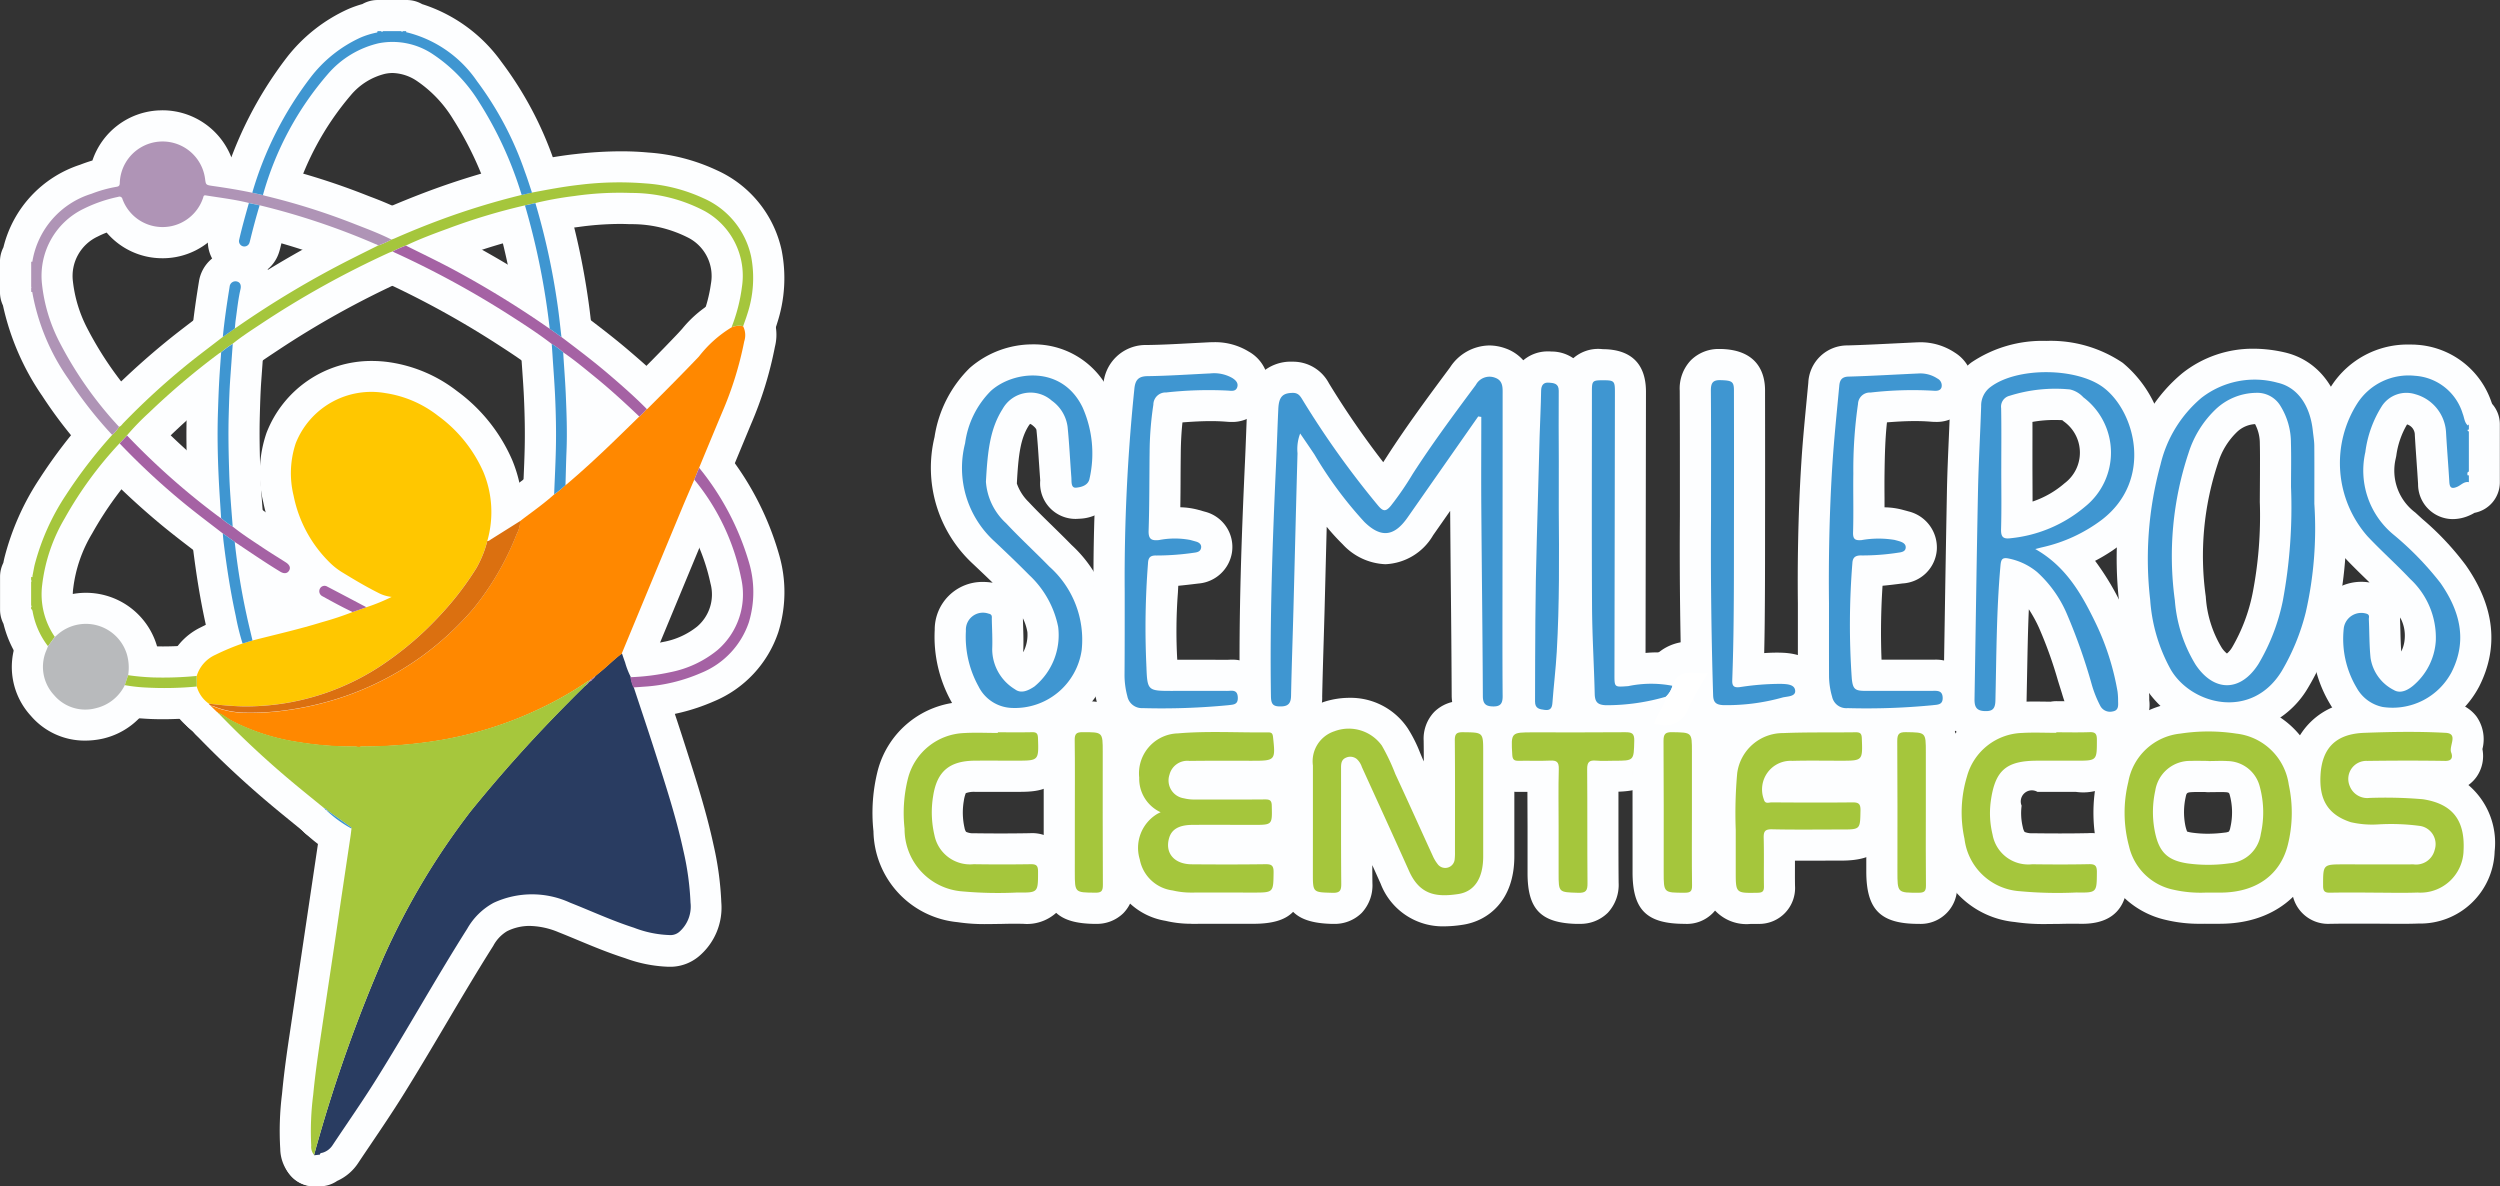 <svg xmlns="http://www.w3.org/2000/svg" width="193.863" height="92" viewBox="0 0 193.863 92">
  <rect x="0" y="0" width="193.863" height="92" fill="#333333" stroke="none"/>
  <g id="Grupo_85" data-name="Grupo 85" transform="translate(-862.871 -178)">
    <g id="Grupo_82" data-name="Grupo 82" transform="translate(862.871 178)">
      <g id="Grupo_81" data-name="Grupo 81">
        <g id="Grupo_21" data-name="Grupo 21" transform="translate(21.945 48.29)">
          <path id="Trazado_45" data-name="Trazado 45" d="M887.286,270.1a2.429,2.429,0,0,1-2.345-3.045l.085-.314c.061-.231.123-.461.193-.689a114.788,114.788,0,0,1,5.3-14.839,57.882,57.882,0,0,1,7-11.7,112.916,112.916,0,0,1,7.789-8.671c.286-.3.581-.588.875-.878l.4-.393c.058-.057.118-.112.181-.163l.126-.126c.051-.054.1-.106.16-.155a2.711,2.711,0,0,1,.2-.2c.036-.03.071-.059.107-.087a1.923,1.923,0,0,1,.151-.134l.417-.344c.209-.17.406-.349.6-.528.337-.3.72-.647,1.155-.97a2.417,2.417,0,0,1,1.437-.473,2.415,2.415,0,0,1,2.28,1.622s.172.5.222.637c.06.159.112.321.164.485a2.462,2.462,0,0,0,.086.255,2.1,2.1,0,0,1,.318.9c.07.184.118.316.157.451l.495,1.486c.394,1.185.788,2.369,1.168,3.559l.149.465c.755,2.365,1.538,4.811,2.085,7.34a24.42,24.42,0,0,1,.609,4.475,4.94,4.94,0,0,1-1.751,4.2,3.467,3.467,0,0,1-2.113.8l-.227,0a10.742,10.742,0,0,1-3.384-.671c-1.305-.419-2.481-.909-3.618-1.382-.514-.215-1.028-.428-1.545-.633a6.057,6.057,0,0,0-2.225-.481,3.887,3.887,0,0,0-1.755.412,2.894,2.894,0,0,0-1.064,1.13c-1.26,1.99-2.489,4.066-3.676,6.074-1.091,1.843-2.219,3.75-3.383,5.61-.773,1.236-1.592,2.449-2.384,3.622-.345.512-.693,1.024-1.035,1.539a3.817,3.817,0,0,1-1.628,1.386,2.41,2.41,0,0,1-1.364.422Z" transform="translate(-884.861 -226.388)" fill="#fdfeff"/>
        </g>
        <g id="Grupo_22" data-name="Grupo 22" transform="translate(0 11.73)">
          <path id="Trazado_46" data-name="Trazado 46" d="M866.6,230.55a2.414,2.414,0,0,1-1.916-.946,8.6,8.6,0,0,1-1.542-3.207,2.4,2.4,0,0,1-.267-1.1v-2.545a2.415,2.415,0,0,1,.255-1.08c.025-.128.051-.254.081-.38a20.1,20.1,0,0,1,2.742-6.172,38.818,38.818,0,0,1,3.807-4.959c.121-.131.2-.211.281-.288l.008-.009a2.422,2.422,0,0,1,.643-.693l.005-.005a58.735,58.735,0,0,1,5.01-4.608c.639-.524,1.294-1.027,1.952-1.529.336-.257,1.067-.821,1.1-.843l.937-.663c.04-.028.219-.139.226-.143a76.456,76.456,0,0,1,9.135-5.444l2.06-1.028a2.468,2.468,0,0,1,.3-.124,5.461,5.461,0,0,0,.706-.32,2.374,2.374,0,0,1,.287-.128l.122-.042c1.167-.514,2.43-1.026,3.731-1.51a59.645,59.645,0,0,1,6.5-1.986l.832-.19.2-.04c1.2-.228,2.449-.462,3.734-.6a31.7,31.7,0,0,1,3.5-.211c.722,0,1.433.032,2.11.095a14.9,14.9,0,0,1,5.324,1.377,8.856,8.856,0,0,1,5.024,6.219,11.207,11.207,0,0,1-.345,5.618c-.078.263-.169.52-.261.777l-.1.272a2.414,2.414,0,0,1-2.282,1.626c-.075,0-.151,0-.226-.01l-.064.018a2.415,2.415,0,0,1-2.882-3.165,11.1,11.1,0,0,0,.673-2.556,3.343,3.343,0,0,0-1.688-3.534,9.65,9.65,0,0,0-4.595-1.087c-.266-.012-.529-.018-.793-.018a23.676,23.676,0,0,0-3.193.236,25.135,25.135,0,0,0-2.75.492l-.878.2a44.432,44.432,0,0,0-5.63,1.7c-1.123.41-2.13.786-3.082,1.241-.069.032-.14.062-.211.088a6.336,6.336,0,0,0-.746.328,2.449,2.449,0,0,1-.256.115l-.136.05a69.907,69.907,0,0,0-9.667,5.378l-.271.179c-.6.4-1.168.774-1.67,1.18a2.5,2.5,0,0,1-.23.166,5.548,5.548,0,0,0-.631.464,2.459,2.459,0,0,1-.383.263,54.074,54.074,0,0,0-5.08,4.311l-.255.245a15.011,15.011,0,0,0-1.253,1.3c-.037.045-.075.089-.115.132l-.575.614a27.11,27.11,0,0,0-3.9,5.329,10.7,10.7,0,0,0-1.458,4.21,3.454,3.454,0,0,0,.547,2.427,2.416,2.416,0,0,1-.028,2.821l-.528.718a2.418,2.418,0,0,1-1.922.984Z" transform="translate(-862.871 -189.754)" fill="#fdfeff"/>
        </g>
        <g id="Grupo_23" data-name="Grupo 23" transform="translate(0 8.555)">
          <path id="Trazado_47" data-name="Trazado 47" d="M871.564,214.158a2.412,2.412,0,0,1-1.766-.768,34.369,34.369,0,0,1-3.638-4.65A19.789,19.789,0,0,1,863.1,201.7a2.4,2.4,0,0,1-.231-1.028V198.3a2.415,2.415,0,0,1,.266-1.1,8.985,8.985,0,0,1,5.949-6.409q.472-.184.954-.328a5.71,5.71,0,0,1,5.167-3.886c.1,0,.193-.007.288-.007a5.742,5.742,0,0,1,5.316,3.64c.793.127,1.481.253,2.124.389l.848.188c.071.016.142.035.212.057l.072.024a54.353,54.353,0,0,1,7.226,2.287l.289.113a29.718,29.718,0,0,1,2.739,1.176,2.414,2.414,0,0,1,.022,4.294,9.981,9.981,0,0,1-1.376.608,2.416,2.416,0,0,1-2.044-.227,52.507,52.507,0,0,0-8.479-2.832l-.775-.165c-.563-.141-1.108-.238-1.663-.325a5.661,5.661,0,0,1-4.452,2.245h-.11a5.652,5.652,0,0,1-4.3-1.99,6.6,6.6,0,0,0-.691.306,3.373,3.373,0,0,0-1.926,3.481,10.374,10.374,0,0,0,1.093,3.6,27,27,0,0,0,4.279,6.076,2.414,2.414,0,0,1,.383,2.638,3.937,3.937,0,0,1-.875,1.169l-.075.073a2.426,2.426,0,0,1-1.763.766Z" transform="translate(-862.871 -186.572)" fill="#fdfeff"/>
        </g>
        <g id="Grupo_24" data-name="Grupo 24" transform="translate(17.15)">
          <path id="Trazado_48" data-name="Trazado 48" d="M883.3,195.543a2.4,2.4,0,0,1-.523-.058l-.831-.184a2.416,2.416,0,0,1-1.771-3.1,30.047,30.047,0,0,1,4.925-9.686,12.565,12.565,0,0,1,4.83-3.822,8.842,8.842,0,0,1,1.078-.379,2.388,2.388,0,0,1,1.183-.313h2.248a2.4,2.4,0,0,1,1.2.318,12.064,12.064,0,0,1,6.156,4.486,27.794,27.794,0,0,1,4.08,7.679c.146.391.276.786.407,1.182l.166.5a2.416,2.416,0,0,1-1.748,3.129l-.794.181a2.413,2.413,0,0,1-2.8-1.519l-.076-.21a26.714,26.714,0,0,0-2.986-6.5,9.581,9.581,0,0,0-2.786-2.952,3.544,3.544,0,0,0-1.9-.634,2.915,2.915,0,0,0-.593.063,5.03,5.03,0,0,0-2.654,1.657,22.229,22.229,0,0,0-4.513,8.5A2.416,2.416,0,0,1,883.3,195.543Z" transform="translate(-880.056 -178)" fill="#fdfeff"/>
        </g>
        <g id="Grupo_25" data-name="Grupo 25" transform="translate(13.952 22.841)">
          <path id="Trazado_49" data-name="Trazado 49" d="M890.641,238.37a2.467,2.467,0,0,1-.309-.023l-.065-.01h-.043a28.143,28.143,0,0,1-4.722-.4,18.841,18.841,0,0,1-5.671-1.837c-.22-.116-.431-.247-.64-.381a2.74,2.74,0,0,0-.263-.164,2.433,2.433,0,0,1-.714-.438s-.115-.1-.145-.133l-.489-.475a2.415,2.415,0,0,1,1.441-4.133c.081-.008.195-.014.275-.014a2.949,2.949,0,0,1,1.144.241,4.28,4.28,0,0,0,1.589.292h.235a17.658,17.658,0,0,0,1.84-.095,21.525,21.525,0,0,0,4.251-.886,20.511,20.511,0,0,0,9.411-6.237,19.541,19.541,0,0,0,2.982-5.168l.078-.177a2.418,2.418,0,0,1,.9-1.765l.415-.323.4-.3c.618-.458,1.2-.892,1.715-1.354a2.2,2.2,0,0,1,.247-.195,6.36,6.36,0,0,0,.587-.487c.06-.053.181-.156.245-.2l.036-.025c1.054-.9,2.136-1.881,3.4-3.1.462-.445,2.02-1.965,2.02-1.965.041-.046.157-.154.273-.259l.058-.054a2.387,2.387,0,0,1,.54-.521c1.19-1.187,2.46-2.463,3.7-3.766.147-.153.288-.31.43-.467a9.065,9.065,0,0,1,2.785-2.29,2.385,2.385,0,0,1,.434-.161,4.337,4.337,0,0,1,1.248-.212,3.207,3.207,0,0,1,1.082.187,2.418,2.418,0,0,1,1.219.969,3.78,3.78,0,0,1,.432,2.885,29.133,29.133,0,0,1-1.862,6.027l-2.156,5.2-.329.764c-.218.506-.436,1.012-.648,1.522l-4.661,11.238a2.414,2.414,0,0,1-.794,1.016c-.28.208-.538.444-.8.678s-.517.464-.787.684l-.185.153c-.025.028-.116.12-.136.138-.052.051-.106.1-.162.148a2.377,2.377,0,0,1-.429.285,2.247,2.247,0,0,1-.293.149,30.078,30.078,0,0,1-3.8,2.173,31.91,31.91,0,0,1-9.441,2.855,38.9,38.9,0,0,1-5.3.382,2.47,2.47,0,0,1-.42.037Z" transform="translate(-876.851 -200.887)" fill="#fdfeff"/>
        </g>
        <g id="Grupo_26" data-name="Grupo 26" transform="translate(46.467 33.86)">
          <path id="Trazado_50" data-name="Trazado 50" d="M912.077,233.793a2.413,2.413,0,0,1-2.311-1.721,4.1,4.1,0,0,1-.332-1.421,2.414,2.414,0,0,1,2.28-2.476,15.575,15.575,0,0,0,2.7-.331,5.9,5.9,0,0,0,2.6-1.179,3.273,3.273,0,0,0,1.045-3.358,15.392,15.392,0,0,0-3.194-6.607,2.414,2.414,0,0,1-.3-2.351l.374-.917a2.415,2.415,0,0,1,4.157-.551,22.861,22.861,0,0,1,4.269,8.149,10.4,10.4,0,0,1-.043,6.054,8.841,8.841,0,0,1-5,5.372,15.426,15.426,0,0,1-5.256,1.273l-.819.059C912.189,233.791,912.134,233.793,912.077,233.793Z" transform="translate(-909.432 -211.929)" fill="#fdfeff"/>
        </g>
        <g id="Grupo_49" data-name="Grupo 49" transform="translate(67.668 26.441)">
          <g id="Grupo_27" data-name="Grupo 27" transform="translate(111.373 0.273)">
            <path id="Trazado_51" data-name="Trazado 51" d="M1048.816,235.373a6.4,6.4,0,0,1-1.3-.131,5.389,5.389,0,0,1-3.6-2.6,9.778,9.778,0,0,1-1.332-6.171,3.791,3.791,0,0,1,4.4-3.245l-.186-.18c-.593-.576-1.185-1.152-1.75-1.753a11.051,11.051,0,0,1-.994-13.357,7.03,7.03,0,0,1,6.059-3.162c.172,0,.344,0,.52.015a6.555,6.555,0,0,1,5.8,4.442c.018.046.037.093.053.14a2.4,2.4,0,0,1,.6,1.591v3.672c0,.046,0,.092,0,.137s0,.68,0,.68a2.412,2.412,0,0,1-1.965,2.372,3.411,3.411,0,0,1-.419.213,3.2,3.2,0,0,1-1.257.273,2.7,2.7,0,0,1-2.7-2.723c-.035-.59-.077-1.183-.119-1.774-.047-.673-.094-1.345-.133-2.019a.855.855,0,0,0-.587-.824l-.017,0a6.471,6.471,0,0,0-.836,2.446l-.044.208a4.057,4.057,0,0,0,1.516,4.173l.556.509a21.691,21.691,0,0,1,3.366,3.582c2.234,3.192,2.582,6.356,1.034,9.406A7.648,7.648,0,0,1,1048.816,235.373Zm.53-9.253c.014.314.023.636.031.957.013.525.026,1.025.064,1.5a2.615,2.615,0,0,0,.269-1.006,2.92,2.92,0,0,0-.354-1.637C1049.354,226,1049.351,226.057,1049.346,226.12Z" transform="translate(-1042.276 -204.769)" fill="#fdfeff"/>
          </g>
          <g id="Grupo_28" data-name="Grupo 28" transform="translate(28.452 0.349)">
            <path id="Trazado_52" data-name="Trazado 52" d="M962.338,235.25a2.983,2.983,0,0,1-3.13-3.175c-.095-6.3.137-12.475.4-18.21.034-.711.061-1.42.088-2.13.026-.693.052-1.385.084-2.078a3.374,3.374,0,0,1,3.528-3.554,3.137,3.137,0,0,1,2.808,1.671,66.786,66.786,0,0,0,4.214,6.122l.244-.379c1.557-2.425,3.277-4.739,4.941-6.979a3.692,3.692,0,0,1,3.03-1.694,3.759,3.759,0,0,1,1.266.227A3.3,3.3,0,0,1,982,208.564l-.014,16.328c0,2.379-.006,4.758.014,7.137a3.152,3.152,0,0,1-.869,2.343,3.265,3.265,0,0,1-5.493-2.318q-.021-4.332-.069-8.664-.027-2.859-.05-5.719l-1.323,1.892a4.5,4.5,0,0,1-3.7,2.244,4.758,4.758,0,0,1-3.315-1.548,16.8,16.8,0,0,1-1.235-1.354c-.016.62-.165,6.447-.165,6.447q-.036,1.305-.076,2.611c-.041,1.364-.082,2.728-.11,4.093a3.073,3.073,0,0,1-3.047,3.192Z" transform="translate(-959.186 -204.845)" fill="#fdfeff"/>
          </g>
          <g id="Grupo_29" data-name="Grupo 29" transform="translate(83.033)">
            <path id="Trazado_53" data-name="Trazado 53" d="M1026.8,235.65a3.258,3.258,0,0,1-2.881-1.717,10.909,10.909,0,0,1-.836-2.072l-.317-1.012a32.5,32.5,0,0,0-1.475-4.113,10.674,10.674,0,0,0-.787-1.436c-.074,1.655-.1,3.307-.133,4.925q-.021,1.1-.044,2.2a3.044,3.044,0,0,1-3.149,3.178c-.093,0-.192,0-.294-.009a3.107,3.107,0,0,1-3-3.423l.086-5.361q.084-5.37.183-10.739c.027-1.306.083-2.611.14-3.915.039-.9.078-1.8.108-2.692a4.186,4.186,0,0,1,1.641-3.3,9.845,9.845,0,0,1,5.811-1.674,9.969,9.969,0,0,1,5.931,1.7,9.2,9.2,0,0,1,3.322,7.122,8.592,8.592,0,0,1-3.449,6.948,13.487,13.487,0,0,1-2.015,1.284,20.789,20.789,0,0,1,2.18,3.681,22.509,22.509,0,0,1,1.947,6.043,5.914,5.914,0,0,1,.072.934l0,.143a2.917,2.917,0,0,1-2.443,3.253A3.735,3.735,0,0,1,1026.8,235.65Zm-6.017-24.878c.005.769,0,1.538,0,2.306l0,1.31s.01,2.148.01,2.559a7.362,7.362,0,0,0,2.481-1.419,2.966,2.966,0,0,0-.069-4.8l-.112-.093c-.195-.008-.388-.013-.583-.013A9.454,9.454,0,0,0,1020.784,210.771Z" transform="translate(-1013.878 -204.495)" fill="#fdfeff"/>
          </g>
          <g id="Grupo_30" data-name="Grupo 30" transform="translate(96.488 0.602)">
            <path id="Trazado_54" data-name="Trazado 54" d="M1036.052,234.932a7.75,7.75,0,0,1-6.592-3.725,15.148,15.148,0,0,1-1.92-6.4,29.91,29.91,0,0,1,.88-11.4,12.078,12.078,0,0,1,4-6.4,8.78,8.78,0,0,1,5.532-1.911,10.838,10.838,0,0,1,2.4.281c2.558.584,4.277,2.768,4.6,5.846l.036.3a9.064,9.064,0,0,1,.09,1.075c.011,1.066.009,2.132.008,3.252l0,1.267a31.3,31.3,0,0,1-.746,9.044,19.2,19.2,0,0,1-2.137,5.19A7.132,7.132,0,0,1,1036.052,234.932Zm2.022-23.99a2.214,2.214,0,0,0-1.391.6,5.615,5.615,0,0,0-1.48,2.411,22.743,22.743,0,0,0-.951,10.369,8.687,8.687,0,0,0,1.218,3.932,1.916,1.916,0,0,0,.423.479,1.89,1.89,0,0,0,.405-.483,13.622,13.622,0,0,0,1.58-4.168,31.41,31.41,0,0,0,.563-7.107l.013-2.215c0-.763.01-1.527-.011-2.289A3.2,3.2,0,0,0,1038.074,210.942Z" transform="translate(-1027.36 -205.098)" fill="#fdfeff"/>
          </g>
          <g id="Grupo_31" data-name="Grupo 31" transform="translate(31.728 27.675)">
            <path id="Trazado_55" data-name="Trazado 55" d="M975.082,249.943a5.151,5.151,0,0,1-4.944-3.3q-.323-.723-.65-1.445,0,.7.01,1.4a3.135,3.135,0,0,1-.834,2.306,2.975,2.975,0,0,1-2.2.848h-.139c-2.837-.081-3.857-1.145-3.857-3.928v-8.362a4.841,4.841,0,0,1,3.381-4.96,6.481,6.481,0,0,1,1.86-.279,5.327,5.327,0,0,1,4.526,2.362,10.667,10.667,0,0,1,.963,1.913c.086.2.17.408.261.608l.023.048q0-.805-.011-1.61a3.006,3.006,0,0,1,.825-2.232,2.967,2.967,0,0,1,2.2-.842h.129c2.827.035,3.878,1.107,3.878,3.952v8.089c0,3.475-2.066,5.021-4,5.31A9.531,9.531,0,0,1,975.082,249.943Z" transform="translate(-962.469 -232.226)" fill="#fdfeff"/>
          </g>
          <g id="Grupo_32" data-name="Grupo 32" transform="translate(4.547 0.262)">
            <path id="Trazado_56" data-name="Trazado 56" d="M941.384,235.364a5.374,5.374,0,0,1-4.583-2.878,10.357,10.357,0,0,1-1.3-5.586,3.692,3.692,0,0,1,3.747-3.719,4.582,4.582,0,0,1,.748.063c-.5-.488-1.011-.97-1.52-1.452a10.146,10.146,0,0,1-2.989-9.849,9.485,9.485,0,0,1,2.735-5.359,7.422,7.422,0,0,1,4.879-1.825,6.512,6.512,0,0,1,6.043,3.855,11.03,11.03,0,0,1,.737,6.967,3.326,3.326,0,0,1-3.2,2.7c-.075.008-.194.013-.269.013a2.75,2.75,0,0,1-2.73-2.982c-.036-.508-.066-.972-.1-1.434-.053-.825-.107-1.649-.191-2.47-.013-.131-.223-.307-.311-.376a.6.6,0,0,0-.193-.11c.011.009-.038.055-.1.147-.627.987-.8,2.23-.917,4.478v.011l0-.008a3.7,3.7,0,0,0,.922,1.438c.6.646,1.238,1.265,1.872,1.886.488.477.975.955,1.451,1.443a9.96,9.96,0,0,1,3.163,8.463,7.676,7.676,0,0,1-7.665,6.594Zm.956-9.282.017.552c.019.6.038,1.214.011,1.862a.766.766,0,0,0,0,.134,2.923,2.923,0,0,0,.319-1.563,3.911,3.911,0,0,0-.348-1.068C942.343,226.027,942.342,226.054,942.341,226.082Z" transform="translate(-935.233 -204.758)" fill="#fdfeff"/>
          </g>
          <g id="Grupo_33" data-name="Grupo 33" transform="translate(94.67 27.866)">
            <path id="Trazado_57" data-name="Trazado 57" d="M1033.851,249.746a11.12,11.12,0,0,1-2.7-.3,6.9,6.9,0,0,1-5.19-5.095,12.422,12.422,0,0,1-.072-6.152,6.953,6.953,0,0,1,6.025-5.588,16.94,16.94,0,0,1,2.533-.192,16.6,16.6,0,0,1,2.534.195,7.009,7.009,0,0,1,6.066,5.856,12.685,12.685,0,0,1-.089,5.719c-.83,3.349-3.532,5.423-7.226,5.548-.176.006-.352.009-.538.009l-.928,0C1034.182,249.743,1034.019,249.746,1033.851,249.746Zm-1.055-7.153a2.453,2.453,0,0,0,.436.092,8.769,8.769,0,0,0,1.171.078h0a10.255,10.255,0,0,0,1.357-.094.748.748,0,0,0,.284-.077.909.909,0,0,0,.108-.309,5.2,5.2,0,0,0-.046-2.532c-.04-.14-.055-.193-.314-.21-.131-.009-.264-.011-.4-.011l-.934.011c-.087,0-.172,0-.255-.013l-.6,0c-.13,0-.26,0-.388.007-.447.022-.456.066-.528.4a5.37,5.37,0,0,0-.043,2.094A2.918,2.918,0,0,0,1032.8,242.592Z" transform="translate(-1025.539 -232.418)" fill="#fdfeff"/>
          </g>
          <g id="Grupo_34" data-name="Grupo 34" transform="translate(18.215 27.905)">
            <path id="Trazado_58" data-name="Trazado 58" d="M955.4,249.745a8.583,8.583,0,0,1-1.982-.23,5.3,5.3,0,0,1-4.37-4.34,5.944,5.944,0,0,1,.581-4.118,5.41,5.41,0,0,1-.658-2.636,5.48,5.48,0,0,1,5.214-5.852c.9-.077,1.886-.113,3.095-.113.579,0,1.16.008,1.739.016.559.007,1.117.015,1.675.015l.664,0a2.7,2.7,0,0,1,2.8,2.5c.139,1.264.268,2.455-.665,3.494-.043.049-.086.1-.131.139a2.942,2.942,0,0,1,.715,1.914,3.865,3.865,0,0,1-.75,2.959l.07.069a2.984,2.984,0,0,1,.821,2.225c-.039,2.907-1.123,3.96-4,3.96l-2.7,0c-.682,0-1.362,0-2.043.007Z" transform="translate(-948.928 -232.457)" fill="#fdfeff"/>
          </g>
          <g id="Grupo_35" data-name="Grupo 35" transform="translate(109.854 27.895)">
            <path id="Trazado_59" data-name="Trazado 59" d="M1047.422,249.737c-.041,0-.082,0-.124,0l-1.9,0c-.462,0-.924,0-1.386.012h-.111a2.807,2.807,0,0,1-2.941-2.958c0-2.027.511-3.178,1.76-3.707a5.588,5.588,0,0,1-1.957-5.013,5.506,5.506,0,0,1,5.711-5.549c1.175-.043,2.353-.075,3.529-.075,1.082,0,2.068.026,3.014.079a2.937,2.937,0,0,1,2.249,1.136,3.059,3.059,0,0,1,.466,2.536,2.821,2.821,0,0,1-.432,2.121,2.716,2.716,0,0,1-.655.667,5.891,5.891,0,0,1,2.035,5.141,5.773,5.773,0,0,1-5.9,5.6c-.457.017-.914.022-1.371.022C1049.051,249.75,1047.422,249.737,1047.422,249.737Z" transform="translate(-1040.754 -232.447)" fill="#fdfeff"/>
          </g>
          <g id="Grupo_36" data-name="Grupo 36" transform="translate(17.119 0.095)">
            <path id="Trazado_60" data-name="Trazado 60" d="M951.658,235.381a3.545,3.545,0,0,1-3.508-2.681,8.632,8.632,0,0,1-.308-2.417c0-1.53,0-6.316,0-6.316a143.408,143.408,0,0,1,.756-15.953,3.287,3.287,0,0,1,3.384-3.206c1.113-.014,2.219-.074,3.39-.137l1.407-.073c.125-.006.25-.009.373-.009a4.981,4.981,0,0,1,2.721.726,3,3,0,0,1,1.412,3.489,2.8,2.8,0,0,1-2.741,1.971c-.136,0-.274-.009-.407-.02-.425-.034-.808-.046-1.192-.046-.721,0-1.452.043-2.208.1-.077.726-.12,1.488-.13,2.305-.008.655-.012,1.308-.016,1.964,0,.771-.009,1.543-.02,2.313a5.747,5.747,0,0,1,1.432.209l.464.131a2.82,2.82,0,0,1,2.109,3.16,2.862,2.862,0,0,1-2.6,2.412l-.285.034c-.417.051-.843.1-1.279.142-.009.178-.019.356-.028.535a39.672,39.672,0,0,0-.051,5.2h1.825q1.031,0,2.062.006c.123-.008.223-.012.32-.012a2.826,2.826,0,0,1,2.909,2.805,2.89,2.89,0,0,1-2.77,3.116,40.539,40.539,0,0,1-5.215.255Z" transform="translate(-947.83 -204.59)" fill="#fdfeff"/>
          </g>
          <g id="Grupo_37" data-name="Grupo 37" transform="translate(71.737 0.1)">
            <path id="Trazado_61" data-name="Trazado 61" d="M1006.422,235.381a3.537,3.537,0,0,1-3.525-2.648,8.377,8.377,0,0,1-.326-2.259c0-1.235,0-5.628,0-5.628-.03-2.58-.008-6.592.267-10.894.1-1.639.263-3.282.414-4.872l.128-1.348a3.024,3.024,0,0,1,3.047-2.892c1.207-.033,2.41-.094,3.615-.154l1.767-.086c.081,0,.161-.006.241-.006a4.808,4.808,0,0,1,2.7.81,2.967,2.967,0,0,1,1.258,3.434,2.8,2.8,0,0,1-2.769,1.932c-.118,0-.237-.006-.355-.016-.411-.034-.823-.048-1.234-.048-.708,0-1.42.041-2.171.1-.139,1.267-.17,2.581-.189,4.008-.008.62-.005,1.239,0,1.859,0,.241,0,.481,0,.722a5.667,5.667,0,0,1,1.435.2l.093.025c.124.032.246.066.368.1a2.879,2.879,0,0,1,2.158,2.977,2.816,2.816,0,0,1-2.655,2.6c-.528.068-1.04.133-1.553.179a55.061,55.061,0,0,0-.078,5.731h3.855l.264,0a2.962,2.962,0,0,1,.2,5.921,41.51,41.51,0,0,1-5.19.252Z" transform="translate(-1002.559 -204.595)" fill="#fdfeff"/>
          </g>
          <g id="Grupo_38" data-name="Grupo 38" transform="translate(64.494 27.928)">
            <path id="Trazado_62" data-name="Trazado 62" d="M998.873,249.759a3.342,3.342,0,0,1-3.05-1.424,4.69,4.69,0,0,1-.5-2.659v-3.215c0-.053,0-.106.005-.158.024-.366.01-.833-.005-1.327a15.686,15.686,0,0,1,.151-3.325,6,6,0,0,1,5.838-5.107c1.243-.051,2.485-.052,3.686-.053.672,0,1.345,0,2.018-.011h0a2.786,2.786,0,0,1,2.91,2.8c.046,1.213.088,2.331-.829,3.284-.049.05-.1.1-.148.143.021.02.042.04.062.061a2.994,2.994,0,0,1,.811,2.244c-.057,2.781-1.15,3.835-3.9,3.835,0,0-3.393.007-3.592.006,0,.1,0,.2,0,.3,0,.549-.005,1.1.005,1.646a2.783,2.783,0,0,1-2.857,2.956C999.226,249.756,999.038,249.759,998.873,249.759Z" transform="translate(-995.302 -232.48)" fill="#fdfeff"/>
          </g>
          <g id="Grupo_39" data-name="Grupo 39" transform="translate(82.037 27.922)">
            <path id="Trazado_63" data-name="Trazado 63" d="M1021.713,249.766a14.859,14.859,0,0,1-2.3-.157,7.017,7.017,0,0,1-6.267-5.962,12.045,12.045,0,0,1,.25-6.029,6.972,6.972,0,0,1,6.444-5.077c.376-.022.753-.03,1.13-.03.289,0,1.1.012,1.222.014a2.345,2.345,0,0,1,.438-.042l1.509.008c.329,0,.657,0,.985-.015l.149,0a2.832,2.832,0,0,1,2.919,2.991,4,4,0,0,1-.9,3.142,3.954,3.954,0,0,1-3.132.909h-2.99a.858.858,0,0,0-1.228,1.069,4.574,4.574,0,0,0,.095,1.679.958.958,0,0,0,.138.359h0a1.428,1.428,0,0,0,.621.1q1.055.015,2.112.015c.741,0,1.482-.006,2.221-.022h0a2.856,2.856,0,0,1,3.062,3.042c-.007,1.232-.024,3.987-3.551,3.987l-.765-.007c-.34,0-.683.008-1.025.016C1022.472,249.757,1022.092,249.766,1021.713,249.766Z" transform="translate(-1012.88 -232.474)" fill="#fdfeff"/>
          </g>
          <g id="Grupo_40" data-name="Grupo 40" transform="translate(0 27.927)">
            <path id="Trazado_64" data-name="Trazado 64" d="M939.468,249.77a14.041,14.041,0,0,1-2.2-.149,7.208,7.208,0,0,1-6.526-7.05,13.331,13.331,0,0,1,.344-4.753,7.136,7.136,0,0,1,6.5-5.274c.377-.023.757-.03,1.136-.03.288,0,1.095.012,1.211.014a2.338,2.338,0,0,1,.445-.043l1.514,0c.361,0,.723,0,1.084-.01h0a2.783,2.783,0,0,1,2.928,2.8c.041,1.22.079,2.336-.84,3.287s-2.062.954-3.267.954l-2.006,0q-.585,0-1.17,0a1.859,1.859,0,0,0-.719.1,2.6,2.6,0,0,0-.154.6,5.387,5.387,0,0,0,.057,2.1.779.779,0,0,0,.118.3,1.282,1.282,0,0,0,.619.11q1.015.015,2.028.015,1.156,0,2.31-.02h0a2.854,2.854,0,0,1,3.025,2.973,4.5,4.5,0,0,1-.555,2.728,3.39,3.39,0,0,1-3.026,1.324l-.689-.005c-.343,0-.687.008-1.029.017C940.235,249.76,939.851,249.77,939.468,249.77Z" transform="translate(-930.677 -232.479)" fill="#fdfeff"/>
          </g>
          <g id="Grupo_41" data-name="Grupo 41" transform="translate(62.589 0.622)">
            <path id="Trazado_65" data-name="Trazado 65" d="M997.283,235.161q-.326,0-.657-.017a3.055,3.055,0,0,1-3.057-3.1c-.145-4.692-.2-9.384-.166-13.945v-2.477c0-2.423,0-4.847-.012-7.27a3.179,3.179,0,0,1,.865-2.362,3.05,3.05,0,0,1,2.242-.872l.134,0c2.933.088,3.374,2.039,3.375,3.195q.009,5.711,0,11.423v.564c0,1.971-.005,3.942-.025,5.913q-.012,1.242-.041,2.486c.315-.022.64-.036.971-.036.132,0,.264,0,.4.007,2.959.1,3.377,2.094,3.434,2.7a2.858,2.858,0,0,1-2.75,3.107A20.274,20.274,0,0,1,997.283,235.161Z" transform="translate(-993.393 -205.118)" fill="#fdfeff"/>
          </g>
          <g id="Grupo_42" data-name="Grupo 42" transform="translate(53.357 0.633)">
            <path id="Trazado_66" data-name="Trazado 66" d="M987.641,235.156a3.12,3.12,0,0,1-3.275-3.252c-.021-.887-.056-1.772-.092-2.659-.052-1.338-.107-2.723-.115-4.106-.022-3.967-.018-7.935-.013-11.9l0-4.839a2.921,2.921,0,0,1,3.249-3.269c2.225.008,3.362,1.154,3.359,3.312l-.033,20.244c.276-.025.565-.042.864-.042a6.251,6.251,0,0,1,1.971.3,2.415,2.415,0,0,1,1.431,3.329,3.685,3.685,0,0,1-1.322,1.8,2.374,2.374,0,0,1-.742.343,19.022,19.022,0,0,1-4.994.746Z" transform="translate(-984.142 -205.129)" fill="#fdfeff"/>
          </g>
          <g id="Grupo_43" data-name="Grupo 43" transform="translate(47.156 27.924)">
            <path id="Trazado_67" data-name="Trazado 67" d="M985.3,249.753c-2.729-.087-3.742-1.151-3.742-3.925v-3.6s-.01-2.228-.01-2.712l-.636,0a2.809,2.809,0,0,1-2.944-2.737c-.068-1.23-.131-2.358.786-3.327s2.053-.971,3.254-.971l3.723,0q1.695,0,3.389-.013h.021a3.074,3.074,0,0,1,2.291.86,3,3,0,0,1,.816,2.257c-.061,2.773-1.055,3.84-3.641,3.917,0,.865,0,1.729,0,2.594,0,1.487,0,2.975.014,4.463a3.176,3.176,0,0,1-.841,2.335,3.006,3.006,0,0,1-2.221.856Z" transform="translate(-977.928 -232.476)" fill="#fdfeff"/>
          </g>
          <g id="Grupo_44" data-name="Grupo 44" transform="translate(48.953 0.813)">
            <path id="Trazado_68" data-name="Trazado 68" d="M983.033,235.53a3.379,3.379,0,0,1-.453-.031,2.965,2.965,0,0,1-2.851-3.047V231.7c.009-3.888.018-7.909.137-11.88q.067-2.248.123-4.5l.1-3.509c.014-.491.032-.982.051-1.473.026-.676.052-1.35.064-2.026a2.91,2.91,0,0,1,2.939-3.006c.063,0,.2,0,.26.01a2.964,2.964,0,0,1,2.993,3.056c-.01,1.261-.006,2.521,0,3.78l.005,5.372c.029,3.635.06,7.412-.16,11.207-.046.8-.122,1.607-.2,2.41-.052.54-.1,1.08-.145,1.62A2.837,2.837,0,0,1,983.033,235.53Z" transform="translate(-979.729 -205.31)" fill="#fdfeff"/>
          </g>
          <g id="Grupo_45" data-name="Grupo 45" transform="translate(77.041 27.919)">
            <path id="Trazado_69" data-name="Trazado 69" d="M1011.943,249.753c-2.971,0-4.056-1.108-4.056-4.07V243.15c0-2.523,0-5.046-.014-7.569a3.044,3.044,0,0,1,.837-2.261,2.994,2.994,0,0,1,2.215-.849l.14,0c2.808.041,3.851,1.118,3.851,3.974v6.144c0,1.385,0,2.769.009,4.155a2.824,2.824,0,0,1-2.973,3.008Z" transform="translate(-1007.874 -232.471)" fill="#fdfeff"/>
          </g>
          <g id="Grupo_46" data-name="Grupo 46" transform="translate(13.256 27.921)">
            <path id="Trazado_70" data-name="Trazado 70" d="M947.943,249.754c-2.913-.029-3.973-1.113-3.973-4l0-6.143c0-1.36.006-2.719-.013-4.079a2.857,2.857,0,0,1,3.012-3.06c2.928,0,3.992,1.07,3.992,3.937v2.447c0,2.622,0,5.242.012,7.863a2.976,2.976,0,0,1-.821,2.2,2.929,2.929,0,0,1-2.163.832Z" transform="translate(-943.96 -232.473)" fill="#fdfeff"/>
          </g>
          <g id="Grupo_47" data-name="Grupo 47" transform="translate(58.917 27.92)">
            <path id="Trazado_71" data-name="Trazado 71" d="M993.767,249.751c-2.959,0-4.042-1.089-4.042-4v-2.6c0-2.523,0-5.047-.013-7.57a3.043,3.043,0,0,1,.835-2.259,2.988,2.988,0,0,1,2.208-.847l.155,0c2.792.048,3.83,1.108,3.83,3.913l0,6.268c0,1.363-.006,2.726.013,4.089a2.821,2.821,0,0,1-2.975,3.007Z" transform="translate(-989.713 -232.472)" fill="#fdfeff"/>
          </g>
          <g id="Grupo_48" data-name="Grupo 48" transform="translate(58.193 23.311)">
            <path id="Trazado_72" data-name="Trazado 72" d="M992.274,236.745a5.3,5.3,0,0,1-.854-.073l-.137,0a2.414,2.414,0,0,1-2.243-2.914,5.635,5.635,0,0,1,.723-1.717c.055-.095.118-.188.163-.286a2.421,2.421,0,0,1,.6-1.253l.039-.091a3.732,3.732,0,0,1,3.688-2.555,6.378,6.378,0,0,1,.753.048s.423-.012.569-.012a2.414,2.414,0,0,1,2.095,3.615c-.177.309-.359.608-.539.9a12.377,12.377,0,0,0-.835,1.513A4.221,4.221,0,0,1,992.274,236.745Z" transform="translate(-988.987 -227.853)" fill="#fdfeff"/>
          </g>
        </g>
        <g id="Grupo_50" data-name="Grupo 50" transform="translate(12.839 27.991)">
          <path id="Trazado_73" data-name="Trazado 73" d="M881.708,235.25a26.47,26.47,0,0,1-2.813-.225,2.815,2.815,0,0,1-1.072-.35,4.777,4.777,0,0,1-1.927-2.533,2.415,2.415,0,0,1-.154-.831l-.006-.82a2.459,2.459,0,0,1,.086-.655,5.012,5.012,0,0,1,2.646-3.133,16.241,16.241,0,0,1,1.978-.851l.4-.15c.057-.022.115-.042.173-.059,0,0,.831-.249.864-.257.5-.129,1-.253,1.506-.378,1.313-.325,2.554-.634,3.778-1.013l.209-.063a8.715,8.715,0,0,1-.654-.589,12.42,12.42,0,0,1-3.407-6.333,9.625,9.625,0,0,1,.251-5.393,8.711,8.711,0,0,1,8.177-5.569,9.508,9.508,0,0,1,1.413.107,11.175,11.175,0,0,1,5.179,2.226,13.071,13.071,0,0,1,4.277,5.341,10.5,10.5,0,0,1,.414,6.9,10.845,10.845,0,0,1-1.125,2.751,25.931,25.931,0,0,1-3.073,4.006,27.1,27.1,0,0,1-4.321,3.81,21.53,21.53,0,0,1-12.558,4.06Z" transform="translate(-875.736 -206.048)" fill="#fdfeff"/>
        </g>
        <g id="Grupo_51" data-name="Grupo 51" transform="translate(14.498 50.356)">
          <path id="Trazado_74" data-name="Trazado 74" d="M887.263,270.078a2.414,2.414,0,0,1-1.6-.6,3.151,3.151,0,0,1-1.03-2.284,23.129,23.129,0,0,1,.136-4.246l.018-.183c.147-1.538.359-3.037.568-4.428l2.222-14.925-.7-.494c-.043-.03-.151-.115-.16-.123a2.46,2.46,0,0,1-.234-.17l-.785-.641c-.593-.483-1.186-.965-1.771-1.456a74.424,74.424,0,0,1-5.827-5.44,2.658,2.658,0,0,1-.441-.63,2.415,2.415,0,0,1,3.057-3.333,6.343,6.343,0,0,1,1.086.59c.091.058.181.12.276.17a14.076,14.076,0,0,0,4.237,1.35,23.186,23.186,0,0,0,3.907.332h.167c.1,0,.2,0,.293.014a3.288,3.288,0,0,1,.331-.016h.116a33.7,33.7,0,0,0,4.719-.336,27.076,27.076,0,0,0,8.014-2.425,25.152,25.152,0,0,0,3.2-1.833,2.681,2.681,0,0,1,1.558-.509,2.458,2.458,0,0,1,1.683,4.213c-.008.009-.25.252-.262.263-.061.06-.124.117-.189.17l-.3.293c-.266.263-.533.527-.793.8a108.7,108.7,0,0,0-7.464,8.3,53.084,53.084,0,0,0-6.412,10.741,110.98,110.98,0,0,0-5.07,14.225c-.052.173-.1.349-.146.525l-.086.32a2.411,2.411,0,0,1-2.328,1.774Z" transform="translate(-877.399 -228.458)" fill="#fdfeff"/>
        </g>
        <g id="Grupo_52" data-name="Grupo 52" transform="translate(0.923 45.964)">
          <path id="Trazado_75" data-name="Trazado 75" d="M869.457,235.523a5.49,5.49,0,0,1-4.194-1.923,5.594,5.594,0,0,1-1.056-5.909c.038-.1.079-.2.12-.3a3.259,3.259,0,0,1,.327-.611l.528-.718a2.359,2.359,0,0,1,.371-.4l.137-.118a5.736,5.736,0,0,1,9.33,2.567,6.1,6.1,0,0,1,.183,2.671,2.418,2.418,0,0,1-.1.443l-.26.772a2.438,2.438,0,0,1-.173.394,5.726,5.726,0,0,1-3.805,2.975A6.345,6.345,0,0,1,869.457,235.523Z" transform="translate(-863.795 -224.057)" fill="#fdfeff"/>
        </g>
        <g id="Grupo_53" data-name="Grupo 53" transform="translate(13.776 37.985)">
          <path id="Trazado_76" data-name="Trazado 76" d="M881.97,235.752a9.22,9.22,0,0,1-3.16-.573,2.391,2.391,0,0,1-.549-.175,2.77,2.77,0,0,1-1.361-1.346,2.416,2.416,0,0,1,2.468-3.419,23.591,23.591,0,0,0,2.392.2h.187a16.56,16.56,0,0,0,9.785-3.186,22.224,22.224,0,0,0,3.555-3.142,21.08,21.08,0,0,0,2.5-3.253,6.557,6.557,0,0,0,.584-1.513,2.415,2.415,0,0,1,1.452-1.577l2.128-1.338a2.414,2.414,0,0,1,3.7,1.868,4.228,4.228,0,0,1-.431,2.075,24.459,24.459,0,0,1-3.8,6.5,25.808,25.808,0,0,1-4.4,4.053,25.529,25.529,0,0,1-7.2,3.623,26.4,26.4,0,0,1-5.207,1.086,22.587,22.587,0,0,1-2.342.12Z" transform="translate(-876.675 -216.062)" fill="#fdfeff"/>
        </g>
        <g id="Grupo_54" data-name="Grupo 54" transform="translate(7.263 49.943)">
          <path id="Trazado_77" data-name="Trazado 77" d="M875.5,233.875c-.532,0-1.064-.017-1.6-.058a14.246,14.246,0,0,1-1.821-.221,2.415,2.415,0,0,1-1.8-3.135l.26-.769a2.415,2.415,0,0,1,2.287-1.648,2.57,2.57,0,0,1,.326.022,16.084,16.084,0,0,0,1.684.154c.232.007.462.01.693.01.765,0,1.569-.039,2.388-.117.076-.007.152-.01.228-.01a2.414,2.414,0,0,1,2.414,2.4l.006.82a2.416,2.416,0,0,1-2.225,2.424C877.563,233.805,876.543,233.875,875.5,233.875Z" transform="translate(-870.148 -228.045)" fill="#fdfeff"/>
        </g>
        <g id="Grupo_55" data-name="Grupo 55" transform="translate(22.949 60.422)">
          <path id="Trazado_78" data-name="Trazado 78" d="M890.177,244.794a2.406,2.406,0,0,1-1.109-.27,11.3,11.3,0,0,1-2.32-1.641,2.46,2.46,0,0,1-.78-2.6,2.416,2.416,0,0,1,3.715-1.3l1.863,1.323a2.61,2.61,0,0,1,.977,1.494,2.416,2.416,0,0,1-2.346,2.988Z" transform="translate(-885.866 -238.545)" fill="#fdfeff"/>
        </g>
        <g id="Grupo_56" data-name="Grupo 56" transform="translate(22.701 60.236)">
          <path id="Trazado_79" data-name="Trazado 79" d="M888.284,243.38a2.588,2.588,0,0,1-1.971-.911,2.414,2.414,0,0,1,2.474-3.989,2.827,2.827,0,0,1,1.583,1.252,2.414,2.414,0,0,1-1.948,3.645C888.378,243.379,888.326,243.38,888.284,243.38Z" transform="translate(-885.618 -238.358)" fill="#fdfeff"/>
        </g>
        <g id="Grupo_57" data-name="Grupo 57" transform="translate(14.457 52.789)">
          <path id="Trazado_80" data-name="Trazado 80" d="M879.818,235.783a2.413,2.413,0,0,1-1.6-.61l-.054-.049a2.442,2.442,0,0,1-.637-2.686,2.407,2.407,0,0,1,2.23-1.543h.029a2.523,2.523,0,0,1,2.45,2.446,2.412,2.412,0,0,1-2.414,2.441Z" transform="translate(-877.358 -230.896)" fill="#fdfeff"/>
        </g>
        <g id="Grupo_58" data-name="Grupo 58" transform="translate(45.783 52.654)">
          <path id="Trazado_81" data-name="Trazado 81" d="M908.762,230.793l.114-.032c.044.095-.048.114-.088.161l-.041-.05Z" transform="translate(-908.747 -230.761)" fill="#fdfeff"/>
        </g>
        <g id="Grupo_59" data-name="Grupo 59" transform="translate(43.494 50.162)">
          <path id="Trazado_82" data-name="Trazado 82" d="M908.912,233.185a2.615,2.615,0,0,1-1.106-.257,2.414,2.414,0,0,1-1.057-3.326,2.476,2.476,0,0,1,3.373-1.041,2.413,2.413,0,0,1,1.079,3.095A2.479,2.479,0,0,1,908.912,233.185Z" transform="translate(-906.454 -228.264)" fill="#fdfeff"/>
        </g>
        <g id="Grupo_60" data-name="Grupo 60" transform="translate(43.019 50.652)">
          <path id="Trazado_83" data-name="Trazado 83" d="M908.285,233.645a2.414,2.414,0,0,1-2.307-2.44,2.526,2.526,0,0,1,2.421-2.449h.057a2.414,2.414,0,0,1,2.382,2.025,2.46,2.46,0,0,1-2.439,2.868C908.363,233.648,908.321,233.647,908.285,233.645Z" transform="translate(-905.978 -228.755)" fill="#fdfeff"/>
        </g>
        <g id="Grupo_61" data-name="Grupo 61" transform="translate(42.957 50.745)">
          <path id="Trazado_84" data-name="Trazado 84" d="M908.349,233.694a2.743,2.743,0,0,1-.326-.021,2.415,2.415,0,0,1-1.129-4.337,2.531,2.531,0,0,1,1.491-.488,2.36,2.36,0,0,1,1.033.234,2.41,2.41,0,0,1,1.392,2.075,2.453,2.453,0,0,1-2.461,2.538Z" transform="translate(-905.915 -228.848)" fill="#fdfeff"/>
        </g>
        <g id="Grupo_62" data-name="Grupo 62" transform="translate(43.609 50.115)">
          <path id="Trazado_85" data-name="Trazado 85" d="M908.982,233.111a2.414,2.414,0,0,1-2.324-1.763,2.522,2.522,0,0,1,.4-2.162,2.489,2.489,0,0,1,1.957-.969,2.756,2.756,0,0,1,.471.044,2.415,2.415,0,0,1,1.971,2.459,2.527,2.527,0,0,1-2.448,2.39Z" transform="translate(-906.569 -228.217)" fill="#fdfeff"/>
        </g>
        <g id="Grupo_63" data-name="Grupo 63" transform="translate(43.665 50.053)">
          <path id="Trazado_86" data-name="Trazado 86" d="M909.041,233.053a2.413,2.413,0,0,1-2.154-1.326,2.446,2.446,0,0,1,1.227-3.366,2.414,2.414,0,0,1,3.274,1.479,2.459,2.459,0,0,1-2.04,3.195A2.455,2.455,0,0,1,909.041,233.053Z" transform="translate(-906.624 -228.155)" fill="#fdfeff"/>
        </g>
        <g id="Grupo_64" data-name="Grupo 64" transform="translate(43.138 50.533)">
          <path id="Trazado_87" data-name="Trazado 87" d="M908.529,233.531a2.684,2.684,0,0,1-.369-.028,2.413,2.413,0,0,1-2.063-2.416,2.526,2.526,0,0,1,2.42-2.45h.058a2.414,2.414,0,0,1,2.385,2.045,2.533,2.533,0,0,1-.561,1.992A2.5,2.5,0,0,1,908.529,233.531Z" transform="translate(-906.097 -228.636)" fill="#fdfeff"/>
        </g>
        <g id="Grupo_65" data-name="Grupo 65" transform="translate(43.315 50.351)">
          <path id="Trazado_88" data-name="Trazado 88" d="M908.723,233.362a2.531,2.531,0,0,1-1.437-.462,2.415,2.415,0,0,1-1.009-2.079,2.464,2.464,0,0,1,.047-.374l-.009,0v-.006a2.415,2.415,0,0,1,2.153-1.971l.079-.008c.065,0,.131-.007.2-.007a2.413,2.413,0,0,1,1.89.913,2.489,2.489,0,0,1,.525,1.815,2.449,2.449,0,0,1-.9,1.645A2.617,2.617,0,0,1,908.723,233.362Z" transform="translate(-906.274 -228.453)" fill="#fdfeff"/>
        </g>
        <g id="Grupo_66" data-name="Grupo 66" transform="translate(43.079 50.593)">
          <path id="Trazado_89" data-name="Trazado 89" d="M908.47,233.59a2.668,2.668,0,0,1-.389-.031,2.413,2.413,0,0,1-2.043-2.442,2.526,2.526,0,0,1,2.449-2.421h.029a2.415,2.415,0,0,1,2.388,2.063,2.535,2.535,0,0,1-.571,1.981A2.5,2.5,0,0,1,908.47,233.59Z" transform="translate(-906.037 -228.696)" fill="#fdfeff"/>
        </g>
        <g id="Grupo_67" data-name="Grupo 67" transform="translate(43.256 50.416)">
          <path id="Trazado_90" data-name="Trazado 90" d="M908.647,233.412a2.692,2.692,0,0,1-.369-.027,2.414,2.414,0,0,1-2.063-2.417,2.525,2.525,0,0,1,2.449-2.449h.029a2.414,2.414,0,0,1,2.388,2.063,2.534,2.534,0,0,1-.57,1.981A2.5,2.5,0,0,1,908.647,233.412Z" transform="translate(-906.215 -228.518)" fill="#fdfeff"/>
        </g>
        <g id="Grupo_68" data-name="Grupo 68" transform="translate(43.197 50.474)">
          <path id="Trazado_91" data-name="Trazado 91" d="M908.588,233.471a2.657,2.657,0,0,1-.388-.03,2.415,2.415,0,0,1-2.044-2.414,2.524,2.524,0,0,1,2.45-2.449h.028a2.414,2.414,0,0,1,2.388,2.064,2.532,2.532,0,0,1-.57,1.98A2.5,2.5,0,0,1,908.588,233.471Z" transform="translate(-906.156 -228.577)" fill="#fdfeff"/>
        </g>
        <g id="Grupo_69" data-name="Grupo 69" transform="translate(28.061 16.633)">
          <path id="Trazado_92" data-name="Trazado 92" d="M912.478,212.731a2.373,2.373,0,0,1-1.645-.649c-1.315-1.253-2.343-2.173-3.333-2.978l-.323-.263c-.661-.54-1.284-1.05-1.928-1.484a2.48,2.48,0,0,1-.239-.184,4.126,4.126,0,0,0-.562-.414,2.56,2.56,0,0,1-.219-.151c-.9-.694-1.845-1.31-2.989-2.045a70.729,70.729,0,0,0-8.688-4.741c-.085-.04-.164-.08-.243-.121a2.465,2.465,0,0,1-1.321-2.158,2.411,2.411,0,0,1,1.273-2.152,11.379,11.379,0,0,1,1.315-.58,2.427,2.427,0,0,1,1.9.1l.753.373c.975.48,1.951.961,2.91,1.476a78.2,78.2,0,0,1,7.564,4.626s.217.14.25.164l.91.649.254.192c1.174.891,2.387,1.811,3.555,2.808s2.163,1.879,3.117,2.847a2.413,2.413,0,0,1,.281,3.045,4.442,4.442,0,0,1-.74.823l-.089.081A2.5,2.5,0,0,1,912.478,212.731Z" transform="translate(-890.989 -194.667)" fill="#fdfeff"/>
        </g>
        <g id="Grupo_70" data-name="Grupo 70" transform="translate(6.864 31.356)">
          <path id="Trazado_93" data-name="Trazado 93" d="M884.974,224.923a3.076,3.076,0,0,1-1.61-.468c-1.014-.614-1.99-1.27-2.933-1.9l-.687-.461-.983-.7-.877-.673c-.84-.644-1.681-1.288-2.5-1.966a58.317,58.317,0,0,1-4.975-4.645,2.415,2.415,0,0,1-.009-3.317l.572-.609a2.417,2.417,0,0,1,1.758-.763h0a2.413,2.413,0,0,1,1.757.76,53.159,53.159,0,0,0,6.726,5.96,2.444,2.444,0,0,1,.375.264,3.711,3.711,0,0,0,.532.394,2.478,2.478,0,0,1,.313.214c.53.427,1.124.82,1.753,1.238l.417.276c.387.259.782.508,1.177.755l.566.358a3,3,0,0,1,1.367,1.9,2.823,2.823,0,0,1-2.748,3.385Z" transform="translate(-869.749 -209.42)" fill="#fdfeff"/>
        </g>
        <g id="Grupo_71" data-name="Grupo 71" transform="translate(14.455 24.252)">
          <path id="Trazado_94" data-name="Trazado 94" d="M880.945,221.294a2.409,2.409,0,0,1-1.2-.319,8.307,8.307,0,0,1-1.27-.915,2.417,2.417,0,0,1-.841-1.69l-.062-.992c-.05-.781-.1-1.562-.135-2.344-.085-1.882-.1-3.46-.055-4.964.035-1.071.07-2.141.141-3.208l.117-1.659a2.417,2.417,0,0,1,.854-1.677,10.537,10.537,0,0,1,1.165-.853,2.414,2.414,0,0,1,3.695,2.215l-.192,2.676c-.065.906-.09,1.815-.115,2.722-.043,1.516,0,3.044.037,4.337.034,1.057.116,2.107.2,3.217l.066.857a2.415,2.415,0,0,1-2.407,2.6Z" transform="translate(-877.355 -202.301)" fill="#fdfeff"/>
        </g>
        <g id="Grupo_72" data-name="Grupo 72" transform="translate(38.29 13.336)">
          <path id="Trazado_95" data-name="Trazado 95" d="M906.489,206.58a2.417,2.417,0,0,1-1.4-.447l-.914-.652a2.418,2.418,0,0,1-1-1.689,54.558,54.558,0,0,0-1.788-8.989l-.035-.1a2.415,2.415,0,0,1,1.773-3.1l.814-.183a2.44,2.44,0,0,1,.526-.058,2.414,2.414,0,0,1,2.31,1.717,57.05,57.05,0,0,1,1.792,8.218c.089.6.158,1.2.226,1.8l.089.774a2.415,2.415,0,0,1-2.4,2.7Z" transform="translate(-901.239 -191.363)" fill="#fdfeff"/>
        </g>
        <g id="Grupo_73" data-name="Grupo 73" transform="translate(14.862 19.399)">
          <path id="Trazado_96" data-name="Trazado 96" d="M880.178,206.585a2.414,2.414,0,0,1-2.4-2.651c.148-1.5.371-2.957.55-4.056a2.871,2.871,0,0,1,2.829-2.441,2.934,2.934,0,0,1,.744.1A2.829,2.829,0,0,1,883.9,201c-.111.477-.181,1-.253,1.564l-.081.608c-.016.111-.024.221-.034.331l-.022.24a2.417,2.417,0,0,1-1.01,1.738l-.93.658A2.413,2.413,0,0,1,880.178,206.585Z" transform="translate(-877.764 -197.438)" fill="#fdfeff"/>
        </g>
        <g id="Grupo_74" data-name="Grupo 74" transform="translate(16.12 13.329)">
          <path id="Trazado_97" data-name="Trazado 97" d="M881.87,199.564a2.838,2.838,0,0,1-1.013-.189,2.8,2.8,0,0,1-1.756-3.3c.219-.969.485-1.911.742-2.823l.038-.134a2.415,2.415,0,0,1,2.321-1.758,2.472,2.472,0,0,1,.509.054l.831.179a2.415,2.415,0,0,1,1.8,3.066c-.234.762-.454,1.577-.695,2.56a4.269,4.269,0,0,1-.119.418A2.818,2.818,0,0,1,881.87,199.564Z" transform="translate(-879.024 -191.356)" fill="#fdfeff"/>
        </g>
        <g id="Grupo_75" data-name="Grupo 75" transform="translate(40.362 24.249)">
          <path id="Trazado_98" data-name="Trazado 98" d="M905.92,218.8a2.412,2.412,0,0,1-2.412-2.507l.046-1.122c.034-.8.069-1.6.087-2.407.026-1.2.006-2.5-.062-3.969-.034-.716-.085-1.432-.135-2.148l-.123-1.773a2.414,2.414,0,0,1,3.665-2.228,8.979,8.979,0,0,1,1.229.9,2.41,2.41,0,0,1,.819,1.669l.066,1c.051.751.1,1.5.133,2.255.06,1.408.127,3,.06,4.629-.025.6-.041,1.2-.056,1.8l-.023.828a2.414,2.414,0,0,1-.811,1.736,11.338,11.338,0,0,1-1.114.906A2.413,2.413,0,0,1,905.92,218.8Z" transform="translate(-903.315 -202.298)" fill="#fdfeff"/>
        </g>
        <g id="Grupo_76" data-name="Grupo 76" transform="translate(25.354 55.494)">
          <path id="Trazado_99" data-name="Trazado 99" d="M890.636,238.435a2.414,2.414,0,0,1,.054-4.828l.185,0a2.414,2.414,0,0,1-.055,4.828Z" transform="translate(-888.277 -233.607)" fill="#fdfeff"/>
        </g>
        <g id="Grupo_77" data-name="Grupo 77" transform="translate(45.731 52.686)">
          <path id="Trazado_100" data-name="Trazado 100" d="M908.747,230.872a.228.228,0,0,0-.052.011l.067-.09Z" transform="translate(-908.695 -230.793)" fill="#fdfeff"/>
        </g>
        <g id="Grupo_78" data-name="Grupo 78" transform="translate(40.34 40.346)">
          <path id="Trazado_101" data-name="Trazado 101" d="M903.293,218.483l.067-.055Z" transform="translate(-903.293 -218.428)" fill="#fdfeff"/>
        </g>
        <g id="Grupo_79" data-name="Grupo 79" transform="translate(14.862 38.946)">
          <path id="Trazado_102" data-name="Trazado 102" d="M881.711,230.393a2.414,2.414,0,0,1-2.278-1.619,15.882,15.882,0,0,1-.526-2.029l-.084-.391c-.387-1.777-.7-3.667-.979-5.944-.022-.185-.038-.366-.053-.548l-.018-.2a2.414,2.414,0,0,1,3.8-2.192l.925.659a2.413,2.413,0,0,1,1,1.723,50.824,50.824,0,0,0,.892,5.468c.091.428.194.853.3,1.279l.141.6a2.415,2.415,0,0,1-1.654,2.861l-.774.233A2.39,2.39,0,0,1,881.711,230.393Z" transform="translate(-877.763 -217.025)" fill="#fdfeff"/>
        </g>
        <g id="Grupo_80" data-name="Grupo 80" transform="translate(22.341 43.015)">
          <path id="Trazado_103" data-name="Trazado 103" d="M890.26,227.963a2.418,2.418,0,0,1-1.038-.235c-.875-.417-1.7-.867-2.472-1.293a2.894,2.894,0,0,1-1.407-1.819,2.832,2.832,0,0,1,2.724-3.514,2.886,2.886,0,0,1,1.345.335l3.043,1.6a2.414,2.414,0,0,1-.328,4.416l-1.072.373A2.392,2.392,0,0,1,890.26,227.963Z" transform="translate(-885.258 -221.102)" fill="#fdfeff"/>
        </g>
      </g>
    </g>
    <g id="Grupo_84" data-name="Grupo 84" transform="translate(865.286 180.414)">
      <path id="Trazado_104" data-name="Trazado 104" d="M887.291,267.688l-.012-.009,0-.014c.084-.3.159-.609.25-.908a113.328,113.328,0,0,1,5.185-14.532A55.714,55.714,0,0,1,899.424,241a111.081,111.081,0,0,1,7.627-8.485c.406-.421.827-.827,1.241-1.24.038,0,.068,0,.067-.049l-.005,0c.044,0,.072-.013.064-.064l-.005,0c.05.007.071-.014.064-.064l-.005,0c.05.007.072-.014.064-.064l0,0q.075.012.063-.063l0,0c.05.007.071-.014.064-.064l0,0c.037.027.065,0,.094-.017.04-.048.132-.067.088-.162l0,0c.073.036.1-.015.12-.068l-.006,0a.058.058,0,0,0,.065-.062l0,0c.043,0,.059-.028.046-.069.135-.112.269-.225.405-.335.569-.463,1.082-.992,1.673-1.429.08.232.156.465.243.694a5.92,5.92,0,0,0,.432,1.119,3.234,3.234,0,0,0,.233.793c.561,1.7,1.137,3.4,1.682,5.109.8,2.506,1.617,5.008,2.175,7.582a21.989,21.989,0,0,1,.554,4.033,2.607,2.607,0,0,1-.862,2.262,1.058,1.058,0,0,1-.669.259,8.4,8.4,0,0,1-2.854-.572c-1.692-.543-3.3-1.291-4.952-1.942a7.064,7.064,0,0,0-5.933.011,5.175,5.175,0,0,0-2.039,2c-2.437,3.849-4.65,7.833-7.065,11.694-1.082,1.729-2.251,3.4-3.382,5.1a1.4,1.4,0,0,1-.76.579c-.081.026-.213.012-.223.153Z" transform="translate(-865.336 -180.517)" fill="#293c61"/>
      <path id="Trazado_105" data-name="Trazado 105" d="M866.6,228.141a6.189,6.189,0,0,1-1.195-2.7,1,1,0,0,0-.055-.162.039.039,0,0,0-.022-.016.36.36,0,0,0-.039.04v-.237c.03.013.05,0,.05-.03s-.02-.043-.05-.03v-1.893c.03.013.05,0,.05-.03s-.02-.043-.05-.029v-.3c.145.091.1-.058.109-.1.06-.268.1-.542.162-.809a17.957,17.957,0,0,1,2.432-5.434,37.166,37.166,0,0,1,3.58-4.654,2.659,2.659,0,0,0,.534-.628c.151-.046.227-.181.327-.284a55.947,55.947,0,0,1,4.805-4.421c.951-.781,1.943-1.51,2.913-2.267l.933-.66c.051-.031.1-.059.15-.093a74.33,74.33,0,0,1,8.907-5.31c.682-.344,1.366-.683,2.05-1.024a7.527,7.527,0,0,0,1.042-.464c.082-.03.167-.055.247-.091q1.787-.789,3.62-1.466a57.116,57.116,0,0,1,6.233-1.905l.793-.181c1.218-.229,2.433-.461,3.666-.6a25.235,25.235,0,0,1,5.128-.112,12.728,12.728,0,0,1,4.487,1.143,6.407,6.407,0,0,1,3.721,4.556,8.861,8.861,0,0,1-.3,4.428c-.095.319-.216.631-.325.945a1.469,1.469,0,0,0-.9.087,13.138,13.138,0,0,0,.806-3.129,5.734,5.734,0,0,0-2.882-5.881,12.15,12.15,0,0,0-5.7-1.408,24.607,24.607,0,0,0-4.419.238,26.915,26.915,0,0,0-3.017.544l-.812.182a47.073,47.073,0,0,0-5.933,1.785c-1.112.405-2.222.818-3.293,1.329a8.691,8.691,0,0,0-1.031.454c-.091.034-.185.063-.273.1a72.3,72.3,0,0,0-10.009,5.57c-.721.478-1.448.947-2.123,1.492a8.158,8.158,0,0,0-.9.659,1.188,1.188,0,0,0-.152.086,57.048,57.048,0,0,0-5.435,4.6,19.869,19.869,0,0,0-1.706,1.759l-.574.612a29.743,29.743,0,0,0-4.257,5.821,13.211,13.211,0,0,0-1.745,5.153,5.837,5.837,0,0,0,.978,4.038Z" transform="translate(-865.291 -180.443)" fill="#a5c63c"/>
      <path id="Trazado_106" data-name="Trazado 106" d="M893.234,196.6a7.527,7.527,0,0,1-1.042.464c-.054-.08-.146-.09-.225-.124a55.322,55.322,0,0,0-8.959-3l-.832-.179c-1.1-.276-2.232-.405-3.351-.588-.172-.028-.169.1-.2.191a3.313,3.313,0,0,1-6.253.095.235.235,0,0,0-.326-.172,11.1,11.1,0,0,0-2.692.929,5.773,5.773,0,0,0-3.22,5.849,12.751,12.751,0,0,0,1.328,4.433,29.448,29.448,0,0,0,4.648,6.623,2.659,2.659,0,0,1-.534.628,31.773,31.773,0,0,1-3.382-4.322,16.847,16.847,0,0,1-2.8-6.661c-.008-.05,0-.145-.1-.095v-.355l.038,0-.038-.055v-1.953c.107.056.1-.039.106-.09a6.622,6.622,0,0,1,4.572-5.17,9.96,9.96,0,0,1,1.954-.543c.174-.03.233-.1.238-.285a3.322,3.322,0,0,1,6.617-.316c.062.47.063.462.662.548,1,.144,2.008.306,3,.517l.826.183c.057.018.112.041.17.054a52.264,52.264,0,0,1,6.983,2.206C891.368,195.781,892.323,196.14,893.234,196.6Z" transform="translate(-865.291 -180.436)" fill="#af94b6"/>
      <path id="Trazado_107" data-name="Trazado 107" d="M883.3,193.133l-.826-.183a27.161,27.161,0,0,1,4.5-8.913,10.224,10.224,0,0,1,3.9-3.12,6.361,6.361,0,0,1,1.234-.383c.067-.013.066-.017.077-.116h.3c-.017.035,0,.049.034.05s.077,0,.085-.05h1.42c.04.052.079.1.119,0h.3c-.1.071-.011.095.034.1A9.284,9.284,0,0,1,899.9,184.3a25.634,25.634,0,0,1,3.716,7.03c.2.533.367,1.076.549,1.614l-.793.181c-.017-.046-.036-.091-.051-.138a29.239,29.239,0,0,0-3.261-7.066,11.973,11.973,0,0,0-3.509-3.662,5.622,5.622,0,0,0-4.273-.9,7.421,7.421,0,0,0-3.926,2.37A24.274,24.274,0,0,0,883.3,193.133Z" transform="translate(-865.326 -180.419)" fill="#3f96d1"/>
      <path id="Trazado_108" data-name="Trazado 108" d="M919.629,203.439a1.469,1.469,0,0,1,.9-.087,1.534,1.534,0,0,1,.085,1.177,27.028,27.028,0,0,1-1.711,5.5q-.9,2.147-1.788,4.3l-.374.917c-.324.757-.656,1.512-.971,2.272q-2.335,5.618-4.663,11.24c-.591.437-1.1.966-1.673,1.429-.136.111-.27.224-.405.335-.029.014-.071.02-.046.069l0,0c-.05-.009-.082,0-.065.062l.006,0c-.075-.04-.094.021-.12.068l0,0-.114.032-.067.09v0a.364.364,0,0,0-.212.095,27.451,27.451,0,0,1-3.511,2.009,29.389,29.389,0,0,1-8.727,2.641,36.132,36.132,0,0,1-5.065.358.727.727,0,0,0-.32.037h-.129a1.79,1.79,0,0,0-.261-.034,25.638,25.638,0,0,1-4.5-.366,16.5,16.5,0,0,1-4.954-1.594c-.389-.2-.732-.491-1.143-.658l.005,0c0-.044-.026-.059-.066-.059l-.486-.472a.533.533,0,0,1,.256.057,6.674,6.674,0,0,0,2.479.473,20.241,20.241,0,0,0,2.357-.1,23.933,23.933,0,0,0,4.729-.987,23.02,23.02,0,0,0,6.519-3.281,23.279,23.279,0,0,0,3.986-3.675,21.751,21.751,0,0,0,3.377-5.8,2.18,2.18,0,0,0,.271-1.017h0l.067-.055c.092-.071.184-.144.277-.214.774-.58,1.562-1.143,2.282-1.791a9.13,9.13,0,0,0,.88-.724c.04-.029.082-.054.119-.085,1.231-1.044,2.416-2.139,3.578-3.258.68-.655,1.352-1.315,2.028-1.974a5,5,0,0,0,.575-.588c.09-.006.132-.082.185-.135,1.306-1.3,2.606-2.608,3.878-3.942A9.272,9.272,0,0,1,919.629,203.439Z" transform="translate(-865.319 -180.465)" fill="#f80"/>
      <path id="Trazado_109" data-name="Trazado 109" d="M916.81,215.265l.374-.917a20.93,20.93,0,0,1,3.856,7.3,8.093,8.093,0,0,1,0,4.683,6.477,6.477,0,0,1-3.713,3.93,13.082,13.082,0,0,1-4.447,1.064c-.264.021-.53.038-.8.056a3.275,3.275,0,0,1-.232-.793,17.652,17.652,0,0,0,3.129-.394,8.3,8.3,0,0,0,3.62-1.7,5.7,5.7,0,0,0,1.851-5.559A17.483,17.483,0,0,0,916.81,215.265Z" transform="translate(-865.385 -180.488)" fill="#a562a4"/>
      <g id="Grupo_83" data-name="Grupo 83" transform="translate(67.669 26.442)">
        <path id="Trazado_110" data-name="Trazado 110" d="M1054.689,215.449c-.376-.073-.609.235-.907.36-.417.176-.581.085-.608-.366-.075-1.263-.179-2.526-.252-3.789a3.255,3.255,0,0,0-2.389-3.025,2.276,2.276,0,0,0-2.572.892,8.744,8.744,0,0,0-1.3,3.595,6.445,6.445,0,0,0,2.24,6.447,24.023,24.023,0,0,1,3.582,3.7c1.5,2.151,2.121,4.444.859,6.93a5.175,5.175,0,0,1-5.331,2.69,2.992,2.992,0,0,1-2.016-1.477,7.407,7.407,0,0,1-1-4.682,1.372,1.372,0,0,1,1.766-1.073c.267.091.163.288.171.444.047.994.032,1.994.133,2.981a3.352,3.352,0,0,0,1.805,2.491c.555.333,1.189-.039,1.655-.476a4.945,4.945,0,0,0,1.6-3.341,6.21,6.21,0,0,0-1.991-4.8c-1.071-1.135-2.242-2.174-3.31-3.31a8.608,8.608,0,0,1-.757-10.345,4.728,4.728,0,0,1,4.445-2.095,4.147,4.147,0,0,1,3.7,2.942c.125.3.123.668.394.908a.156.156,0,0,0,.042-.035.42.42,0,0,0,.041-.054v.408c-.031.006-.088.007-.091.02-.017.07,0,.124.091.116v3.128c-.117.019-.118.11-.115.2s.034.116.115.077Z" transform="translate(-933.324 -206.915)" fill="#3f96d1"/>
        <path id="Trazado_111" data-name="Trazado 111" d="M977.7,210.353q-2.738,3.916-5.475,7.832c-1.033,1.48-2.058,1.614-3.35.351a30.863,30.863,0,0,1-3.87-5.227c-.347-.522-.7-1.037-1.111-1.635a3.389,3.389,0,0,0-.206,1.532c-.114,4.029-.209,8.058-.315,12.086-.059,2.24-.141,4.48-.186,6.719-.01.523-.172.805-.724.826-.653.025-.826-.135-.836-.793-.091-6.026.122-12.046.4-18.063.064-1.4.106-2.805.171-4.207.044-.957.342-1.242,1.137-1.249.4,0,.556.234.723.507a69.711,69.711,0,0,0,5.872,8.225c.4.482.61.483.991.029a23.559,23.559,0,0,0,1.69-2.459c1.531-2.382,3.218-4.65,4.906-6.921a1.2,1.2,0,0,1,1.493-.555c.636.227.584.792.584,1.312q0,7.173-.011,14.348c0,3.014-.014,6.029.012,9.044,0,.559-.171.791-.724.785s-.808-.172-.811-.792c-.023-4.916-.085-9.832-.121-14.748-.017-2.3,0-4.608,0-6.912Z" transform="translate(-933.156 -206.915)" fill="#3f96d1"/>
        <path id="Trazado_112" data-name="Trazado 112" d="M1021.008,220.635c2.354,1.33,3.567,3.446,4.642,5.655a20.038,20.038,0,0,1,1.738,5.4,5.432,5.432,0,0,1,.042.744c.011.343.046.718-.421.794a.855.855,0,0,1-.97-.452,8.775,8.775,0,0,1-.65-1.632,44.269,44.269,0,0,0-1.906-5.42,9.3,9.3,0,0,0-2.327-3.3,4.986,4.986,0,0,0-2.171-1.046c-.558-.127-.634.073-.678.561-.312,3.475-.309,6.961-.39,10.444-.016.685-.262.851-.886.814-.674-.04-.743-.447-.734-.972.09-5.364.161-10.729.269-16.093.044-2.194.175-4.385.245-6.578a1.793,1.793,0,0,1,.7-1.466c2.059-1.588,6.736-1.543,8.8.034,2.491,1.9,3.828,7.187-.134,10.237a12.015,12.015,0,0,1-4.571,2.125C1021.439,220.522,1021.267,220.569,1021.008,220.635Zm-2.637-6.242c0,1.561.029,3.124-.015,4.683-.017.6.134.8.745.72a10.571,10.571,0,0,0,5.767-2.447,5.371,5.371,0,0,0-.132-8.481,2.017,2.017,0,0,0-1.035-.609,11.731,11.731,0,0,0-4.683.491.866.866,0,0,0-.657.958C1018.39,211.269,1018.372,212.831,1018.372,214.393Z" transform="translate(-933.266 -206.915)" fill="#3f96d1"/>
        <path id="Trazado_113" data-name="Trazado 113" d="M1042.676,217.123a29.264,29.264,0,0,1-.665,8.419,17.071,17.071,0,0,1-1.864,4.556c-2.329,3.813-6.995,2.626-8.6-.108a12.958,12.958,0,0,1-1.6-5.41,27.675,27.675,0,0,1,.8-10.49,9.66,9.66,0,0,1,3.171-5.175,6.721,6.721,0,0,1,5.908-1.177c1.556.354,2.529,1.772,2.734,3.742.04.382.11.764.113,1.147C1042.684,214.078,1042.676,215.529,1042.676,217.123Zm-1.808-1.315c0-1.133.025-2.265-.007-3.4a5.419,5.419,0,0,0-.791-2.834,2.1,2.1,0,0,0-1.927-1.051,4.653,4.653,0,0,0-3.076,1.236,7.991,7.991,0,0,0-2.141,3.413,25.312,25.312,0,0,0-1.066,11.448,11.17,11.17,0,0,0,1.609,4.984c1.435,2.141,3.491,2.116,4.871-.051a15.731,15.731,0,0,0,1.892-4.906A39.534,39.534,0,0,0,1040.867,215.808Z" transform="translate(-933.294 -206.916)" fill="#3f96d1"/>
        <path id="Trazado_114" data-name="Trazado 114" d="M964.888,241.958q0-2.244,0-4.486a2.449,2.449,0,0,1,1.663-2.65,3.159,3.159,0,0,1,3.682,1.11,15.806,15.806,0,0,1,1.044,2.2c.98,2.108,1.93,4.229,2.9,6.342a3.037,3.037,0,0,0,.416.69.735.735,0,0,0,1.286-.389,4.44,4.44,0,0,0,.025-.61c0-2.877.014-5.755-.012-8.632-.005-.512.135-.645.641-.638,1.56.019,1.56,0,1.56,1.538q0,4.045,0,8.089c0,1.668-.653,2.729-1.94,2.923-1.661.248-2.967.09-3.805-1.779-1.209-2.7-2.44-5.384-3.664-8.074a1.449,1.449,0,0,0-.4-.623.8.8,0,0,0-.832-.1c-.354.151-.383.453-.382.789.006,2.991-.011,5.982.016,8.972.005.545-.1.735-.689.718-1.511-.043-1.512-.011-1.512-1.514Z" transform="translate(-933.162 -206.971)" fill="#a5c63c"/>
        <path id="Trazado_115" data-name="Trazado 115" d="M939.477,215.416a4.829,4.829,0,0,0,1.566,3.22c1.083,1.157,2.252,2.231,3.359,3.366a7.585,7.585,0,0,1,2.5,6.468,5.235,5.235,0,0,1-5.439,4.485,3,3,0,0,1-2.56-1.669,7.938,7.938,0,0,1-.979-4.305,1.323,1.323,0,0,1,1.753-1.339c.317.061.253.26.257.449.016.769.061,1.542.03,2.31a3.654,3.654,0,0,0,1.765,3.11c.481.367,1.043.094,1.51-.218a5.151,5.151,0,0,0,1.838-4.632,7.514,7.514,0,0,0-2.249-4.016c-.873-.887-1.776-1.744-2.681-2.6a7.69,7.69,0,0,1-2.285-7.613,7.05,7.05,0,0,1,1.993-4.056c1.726-1.567,5.534-2.024,7.122,1.285a8.81,8.81,0,0,1,.536,5.506c-.1.546-.661.673-1.045.709-.413.039-.342-.476-.366-.792-.1-1.307-.16-2.618-.292-3.922a2.957,2.957,0,0,0-1.229-2.036,2.481,2.481,0,0,0-3.811.648C939.8,211.3,939.606,213.025,939.477,215.416Z" transform="translate(-933.107 -206.915)" fill="#3f96d1"/>
        <path id="Trazado_116" data-name="Trazado 116" d="M1034.272,247.331a9.463,9.463,0,0,1-2.536-.226,4.469,4.469,0,0,1-3.438-3.381,10.021,10.021,0,0,1-.053-4.969,4.574,4.574,0,0,1,4.037-3.753,14.349,14.349,0,0,1,4.335,0,4.628,4.628,0,0,1,4.073,3.967,10.276,10.276,0,0,1-.069,4.641c-.571,2.3-2.37,3.63-4.966,3.717C1035.248,247.342,1034.84,247.331,1034.272,247.331Zm.193-10.2v-.011c-.452,0-.905-.019-1.357,0a2.724,2.724,0,0,0-2.772,2.309,7.755,7.755,0,0,0-.057,3.033c.308,1.689.956,2.385,2.631,2.616a11.821,11.821,0,0,0,3.18-.016,2.657,2.657,0,0,0,2.43-2.275,7.618,7.618,0,0,0-.083-3.687,2.62,2.62,0,0,0-2.478-1.967C1035.463,237.1,1034.963,237.131,1034.465,237.131Z" transform="translate(-933.29 -206.971)" fill="#a5c63c"/>
        <path id="Trazado_117" data-name="Trazado 117" d="M953.052,241.1a2.859,2.859,0,0,1-1.66-2.685,3.1,3.1,0,0,1,3.007-3.43c2.325-.2,4.664-.047,7-.078.253,0,.339.084.368.347.2,1.836.19,1.855-1.654,1.855-1.609,0-3.217-.011-4.826.011a1.425,1.425,0,0,0-1.546,1.062,1.4,1.4,0,0,0,1.113,1.837,3.32,3.32,0,0,0,.873.095c1.812,0,3.625.009,5.437-.008.379,0,.5.1.507.491.036,1.484.051,1.483-1.412,1.483-1.587,0-3.173-.012-4.758,0-1.037.011-1.6.35-1.792,1.025-.336,1.151.392,2.02,1.739,2.032,1.9.016,3.806.02,5.709-.007.487-.008.662.091.655.623-.021,1.577.005,1.577-1.588,1.577s-3.173-.008-4.758,0a6.166,6.166,0,0,1-1.481-.165,2.976,2.976,0,0,1-2.548-2.4,3.071,3.071,0,0,1,1.361-3.54C952.852,241.194,952.912,241.167,953.052,241.1Z" transform="translate(-933.135 -206.971)" fill="#a5c63c"/>
        <path id="Trazado_118" data-name="Trazado 118" d="M1047.3,247.331c-1.11,0-2.221-.015-3.329.008-.408.009-.59-.055-.589-.538,0-1.659-.02-1.659,1.637-1.659,1.789,0,3.579.008,5.368,0a1.482,1.482,0,0,0,1.647-1.119,1.429,1.429,0,0,0-1.1-1.855,16.84,16.84,0,0,0-3.318-.122,7.369,7.369,0,0,1-2.088-.175c-1.861-.606-2.448-1.849-2.346-3.658.12-2.136,1.239-3.191,3.39-3.27,2.1-.079,4.217-.116,6.317,0,1.01.057.23,1.013.426,1.525.109.281.126.661-.454.652-2.015-.032-4.032-.028-6.048,0a1.4,1.4,0,0,0-1.359,1.963,1.454,1.454,0,0,0,1.519.908,34.062,34.062,0,0,1,4.138.1c2.278.346,3.274,1.6,3.165,3.937a3.35,3.35,0,0,1-3.578,3.3c-1.132.042-2.265.008-3.4.008Z" transform="translate(-933.321 -206.971)" fill="#a5c63c"/>
        <path id="Trazado_119" data-name="Trazado 119" d="M950.263,223.973a143.459,143.459,0,0,1,.746-15.727c.06-.645.253-1.009,1.01-1.018,1.628-.021,3.254-.135,4.881-.212a2.843,2.843,0,0,1,1.7.351c.252.158.5.383.389.72s-.433.283-.7.262a30.007,30.007,0,0,0-4.809.144.949.949,0,0,0-.994.946,25.414,25.414,0,0,0-.29,3.651c-.025,2.037-.011,4.076-.078,6.112-.022.669.217.793.8.737a6.415,6.415,0,0,1,2.429-.008c.152.043.3.083.455.127.241.07.426.222.386.479s-.238.344-.495.375a20.324,20.324,0,0,1-2.974.224c-.46-.014-.635.148-.65.625a64.218,64.218,0,0,0-.127,7.864c0,.045,0,.091.006.136.064,1.829.109,1.874,1.9,1.874,1.45,0,2.9-.007,4.35,0,.355,0,.805-.141.835.494.028.583-.333.563-.74.615a53.761,53.761,0,0,1-6.647.226,1.146,1.146,0,0,1-1.179-.929,6.308,6.308,0,0,1-.216-1.747C950.266,228.188,950.263,226.08,950.263,223.973Z" transform="translate(-933.132 -206.915)" fill="#3f96d1"/>
        <path id="Trazado_120" data-name="Trazado 120" d="M1004.989,224.852c-.038-3.187.02-6.966.261-10.739.132-2.054.346-4.1.537-6.15.038-.408.186-.688.712-.7,1.808-.051,3.615-.161,5.421-.242a2.4,2.4,0,0,1,1.481.394.6.6,0,0,1,.314.677c-.091.278-.373.286-.632.265a28.489,28.489,0,0,0-4.872.142.916.916,0,0,0-.972.883,35.667,35.667,0,0,0-.363,5.407c-.021,1.518.026,3.037-.021,4.553-.017.555.185.633.656.6a7.568,7.568,0,0,1,2.563-.015c.13.036.261.067.39.108.248.079.495.207.473.495s-.289.348-.554.382a18.145,18.145,0,0,1-2.836.219c-.471-.014-.724.109-.746.615a59.827,59.827,0,0,0-.043,8.951c.086.805.25.935,1.057.936q2.548,0,5.1,0c.4,0,.875-.088.89.537.013.566-.413.528-.8.577a53.2,53.2,0,0,1-6.577.224,1.123,1.123,0,0,1-1.2-.893,5.894,5.894,0,0,1-.236-1.6C1004.986,228.8,1004.989,227.122,1004.989,224.852Z" transform="translate(-933.243 -206.915)" fill="#3f96d1"/>
        <path id="Trazado_121" data-name="Trazado 121" d="M997.743,242.466a34.6,34.6,0,0,1,.113-4.387,3.578,3.578,0,0,1,3.561-3.117c1.877-.077,3.759-.037,5.64-.063.354,0,.451.119.464.47.065,1.737.076,1.736-1.649,1.736-1.247,0-2.493-.023-3.738.011a2.218,2.218,0,0,0-2.213,2.983c.1.394.392.236.6.237,2.085.013,4.169.024,6.253,0,.5-.007.653.11.643.632-.03,1.47,0,1.47-1.485,1.47-1.789,0-3.58.026-5.369-.015-.563-.013-.666.178-.652.684.033,1.245,0,2.493.019,3.738.007.379-.1.493-.488.5-1.7.031-1.7.046-1.7-1.662Z" transform="translate(-933.229 -206.971)" fill="#a5c63c"/>
        <path id="Trazado_122" data-name="Trazado 122" d="M1022.636,234.9c.861,0,1.722.022,2.583-.009.453-.017.564.143.564.58,0,1.632.019,1.632-1.621,1.632h-2.99c-2.427,0-3.293.749-3.619,3.16a6.973,6.973,0,0,0,.139,2.564,2.81,2.81,0,0,0,3.074,2.307c1.472.02,2.945.024,4.417-.007.485-.01.6.145.6.613-.01,1.588.008,1.608-1.58,1.583a31.408,31.408,0,0,1-4.409-.1,4.626,4.626,0,0,1-4.277-4.061,9.611,9.611,0,0,1,.191-4.83,4.581,4.581,0,0,1,4.279-3.381c.88-.052,1.765-.009,2.649-.009Z" transform="translate(-933.264 -206.971)" fill="#a5c63c"/>
        <path id="Trazado_123" data-name="Trazado 123" d="M940.39,234.9c.883,0,1.766.013,2.65-.006.351-.008.453.1.465.463.059,1.745.071,1.744-1.7,1.744-1.064,0-2.129-.007-3.193,0-1.961.018-2.938.815-3.237,2.741a7.767,7.767,0,0,0,.1,3.037,2.816,2.816,0,0,0,3.047,2.251q2.208.033,4.417,0c.439-.008.569.113.57.562,0,1.637.018,1.654-1.588,1.632a30.678,30.678,0,0,1-4.273-.085,4.842,4.842,0,0,1-4.489-4.86,11,11,0,0,1,.263-3.9,4.68,4.68,0,0,1,4.323-3.518c.879-.053,1.764-.009,2.648-.009Z" transform="translate(-933.098 -206.971)" fill="#a5c63c"/>
        <path id="Trazado_124" data-name="Trazado 124" d="M995.823,218.123c0-3.261.013-6.523-.012-9.784,0-.58.149-.819.756-.8.867.026,1.032.1,1.033.784q.011,5.709,0,11.418c0,2.152,0,4.3-.025,6.455q-.022,2.307-.106,4.614c-.018.471.151.585.587.533a20.766,20.766,0,0,1,3.177-.253c.458.016,1.068.029,1.115.519.046.471-.6.448-.968.536a16.032,16.032,0,0,1-4.622.594c-.553-.03-.755-.22-.772-.762Q995.774,225.05,995.823,218.123Z" transform="translate(-933.225 -206.916)" fill="#3f96d1"/>
        <path id="Trazado_125" data-name="Trazado 125" d="M992.305,232.086a16.4,16.4,0,0,1-4.61.661c-.7-.014-.9-.258-.911-.9-.054-2.239-.194-4.479-.207-6.718-.031-5.576-.01-11.151-.01-16.727,0-.818.043-.857.9-.854.819,0,.885.066.884.894q-.017,10.946-.036,21.891c0,1.054-.01,1.009,1.068.933a8.676,8.676,0,0,1,3.432-.025A1.822,1.822,0,0,1,992.305,232.086Z" transform="translate(-933.206 -206.916)" fill="#3f96d1"/>
        <path id="Trazado_126" data-name="Trazado 126" d="M983.972,242.233c0-1.494-.028-2.989.014-4.482.016-.558-.171-.681-.683-.656-.813.039-1.63,0-2.444.016-.349.008-.461-.112-.481-.464-.1-1.743-.108-1.742,1.634-1.742,2.377,0,4.754.012,7.132-.01.494,0,.707.078.694.65-.036,1.561-.005,1.561-1.542,1.561-.475,0-.953.034-1.425-.009-.53-.048-.69.127-.685.671.026,2.943,0,5.886.026,8.829.006.577-.112.772-.733.751-1.506-.049-1.507-.013-1.507-1.515Z" transform="translate(-933.193 -206.971)" fill="#a5c63c"/>
        <path id="Trazado_127" data-name="Trazado 127" d="M983.988,217.533c.029,3.691.057,7.382-.156,11.069-.077,1.331-.239,2.658-.338,3.987-.031.4-.184.576-.591.522s-.757-.1-.755-.65c.009-4.188.011-8.377.136-12.564.08-2.67.143-5.339.219-8.009.034-1.175.1-2.349.116-3.525.007-.43.186-.663.6-.631.371.029.771.052.766.629-.016,1.834,0,3.67.005,5.5Q983.991,215.7,983.988,217.533Z" transform="translate(-933.197 -206.916)" fill="#3f96d1"/>
        <path id="Trazado_128" data-name="Trazado 128" d="M1012.509,241.07c0,1.9-.012,3.8.009,5.705.005.437-.114.568-.565.568-1.647,0-1.647.015-1.647-1.656,0-3.373.012-6.746-.013-10.119,0-.536.143-.686.676-.678,1.539.023,1.54,0,1.54,1.561Z" transform="translate(-933.254 -206.971)" fill="#a5c63c"/>
        <path id="Trazado_129" data-name="Trazado 129" d="M946.39,241.141c0-1.879.015-3.758-.011-5.637-.006-.472.124-.614.6-.613,1.574,0,1.574-.018,1.574,1.524,0,3.441-.009,6.882.011,10.323,0,.468-.11.61-.594.6-1.582-.015-1.582.006-1.582-1.584Z" transform="translate(-933.125 -206.971)" fill="#a5c63c"/>
        <path id="Trazado_130" data-name="Trazado 130" d="M994.333,241.145c0,1.879-.015,3.758.01,5.637.006.45-.127.561-.565.56-1.634,0-1.634.014-1.634-1.59,0-3.4.012-6.79-.013-10.185,0-.535.14-.684.673-.675,1.528.027,1.529,0,1.529,1.5Z" transform="translate(-933.217 -206.971)" fill="#a5c63c"/>
        <path id="Trazado_131" data-name="Trazado 131" d="M992.315,232.132a1.822,1.822,0,0,0,.508-.844c.3-.969,1.035-1.089,1.9-.985a7.955,7.955,0,0,0,.859.005,26.529,26.529,0,0,0-1.5,2.673,1.9,1.9,0,0,1-2.351,1.3,2.635,2.635,0,0,0-.318-.017C991.573,233.478,992.223,232.919,992.315,232.132Z" transform="translate(-933.216 -206.962)" fill="#fff"/>
      </g>
      <path id="Trazado_132" data-name="Trazado 132" d="M879.092,232.623a2.414,2.414,0,0,1-.931-1.324l-.005-.82a2.642,2.642,0,0,1,1.452-1.64,18.344,18.344,0,0,1,2.1-.878l.77-.232c1.8-.463,3.621-.872,5.4-1.423a24.355,24.355,0,0,0,2.363-.783l1.071-.373a14.37,14.37,0,0,0,1.96-.8,2.855,2.855,0,0,1-1.047-.323c-.977-.488-1.913-1.051-2.844-1.62a5.345,5.345,0,0,1-.964-.777,10,10,0,0,1-2.746-5.126,7.339,7.339,0,0,1,.166-4.076,6.307,6.307,0,0,1,6.953-3.883,8.724,8.724,0,0,1,4.072,1.753,10.757,10.757,0,0,1,3.523,4.361,8.105,8.105,0,0,1,.305,5.349,8.447,8.447,0,0,1-.846,2.1,23.348,23.348,0,0,1-2.786,3.63,24.9,24.9,0,0,1-3.939,3.476,19.047,19.047,0,0,1-11.384,3.621A25.248,25.248,0,0,1,879.092,232.623Z" transform="translate(-865.317 -180.476)" fill="#ffc700"/>
      <path id="Trazado_133" data-name="Trazado 133" d="M879.818,233.365c.411.167.753.453,1.143.658a16.5,16.5,0,0,0,4.954,1.594,25.638,25.638,0,0,0,4.5.366,1.79,1.79,0,0,1,.261.034h.129a.727.727,0,0,1,.32-.037,36.132,36.132,0,0,0,5.065-.358,29.389,29.389,0,0,0,8.727-2.641,27.451,27.451,0,0,0,3.511-2.009.364.364,0,0,1,.212-.095l0,.062,0,0a.058.058,0,0,0-.064.064l0,0a.056.056,0,0,0-.063.063l0,0a.058.058,0,0,0-.064.064l.005,0a.058.058,0,0,0-.064.064l.005,0a.058.058,0,0,0-.064.064l.005,0-.067.049c-.414.413-.835.819-1.241,1.24a111.081,111.081,0,0,0-7.627,8.485A55.714,55.714,0,0,0,892.7,252.23a113.326,113.326,0,0,0-5.185,14.531c-.092.3-.167.6-.25.908a.969.969,0,0,1-.226-.728,22.109,22.109,0,0,1,.154-3.946c.138-1.439.338-2.871.552-4.3q.4-2.7.806-5.4t.793-5.366q.371-2.494.744-4.986c.029-.195.049-.389.074-.584-.012-.035-.012-.085-.036-.1q-.925-.662-1.855-1.316l.008.006a.451.451,0,0,0-.261-.193c-.846-.693-1.7-1.377-2.536-2.079a72.09,72.09,0,0,1-5.639-5.264A.245.245,0,0,1,879.818,233.365Z" transform="translate(-865.32 -180.521)" fill="#a6c73c"/>
      <path id="Trazado_134" data-name="Trazado 134" d="M866.6,228.21l.529-.718c.059-.051.118-.1.176-.154a3.323,3.323,0,0,1,5.41,1.487,3.739,3.739,0,0,1,.1,1.631l-.259.771a3.34,3.34,0,0,1-2.225,1.783A3.169,3.169,0,0,1,867.071,232a3.212,3.212,0,0,1-.6-3.464C866.514,228.427,866.56,228.319,866.6,228.21Z" transform="translate(-865.293 -180.512)" fill="#b8babc"/>
      <path id="Trazado_135" data-name="Trazado 135" d="M879.094,232.643a25.248,25.248,0,0,0,2.646.217,19.047,19.047,0,0,0,11.384-3.621,24.9,24.9,0,0,0,3.939-3.476,23.348,23.348,0,0,0,2.786-3.63,8.447,8.447,0,0,0,.846-2.1c.122.016.2-.073.287-.128.755-.471,1.509-.948,2.262-1.422a2.18,2.18,0,0,1-.271,1.017,21.751,21.751,0,0,1-3.377,5.8,23.279,23.279,0,0,1-3.986,3.675,23.02,23.02,0,0,1-6.519,3.281,23.933,23.933,0,0,1-4.729.987,20.241,20.241,0,0,1-2.357.1,6.674,6.674,0,0,1-2.479-.473.533.533,0,0,0-.256-.057A.346.346,0,0,1,879.094,232.643Z" transform="translate(-865.319 -180.496)" fill="#db7010"/>
      <path id="Trazado_136" data-name="Trazado 136" d="M872.568,231.236l.259-.771a18.723,18.723,0,0,0,1.933.174,27.172,27.172,0,0,0,3.384-.116l.005.82a26.42,26.42,0,0,1-4.063.072A12.127,12.127,0,0,1,872.568,231.236Z" transform="translate(-865.306 -180.521)" fill="#a5c63c"/>
      <path id="Trazado_137" data-name="Trazado 137" d="M888.292,240.965q.928.657,1.855,1.316c.024.018.024.068.036.1a9.026,9.026,0,0,1-1.827-1.3C888.321,241.051,888.275,241.025,888.292,240.965Z" transform="translate(-865.338 -180.542)" fill="#3f96d1"/>
      <path id="Trazado_138" data-name="Trazado 138" d="M888.038,240.778a.451.451,0,0,1,.261.193C888.16,240.978,888.126,240.842,888.038,240.778Z" transform="translate(-865.337 -180.541)" fill="#3f96d1"/>
      <path id="Trazado_139" data-name="Trazado 139" d="M879.757,233.315c.04,0,.065.015.066.059Z" transform="translate(-865.32 -180.526)" fill="#a6c73c"/>
      <path id="Trazado_140" data-name="Trazado 140" d="M908.762,230.793l.114-.032c.044.095-.048.114-.088.161l-.041-.05Z" transform="translate(-865.379 -180.521)" fill="#a562a4"/>
      <path id="Trazado_141" data-name="Trazado 141" d="M908.873,230.764c.026-.047.045-.108.12-.068C908.97,230.749,908.946,230.8,908.873,230.764Z" transform="translate(-865.379 -180.521)" fill="#a562a4"/>
      <path id="Trazado_142" data-name="Trazado 142" d="M908.4,231.238a.058.058,0,0,1,.064-.064C908.469,231.225,908.441,231.24,908.4,231.238Z" transform="translate(-865.378 -180.522)" fill="#a562a4"/>
      <path id="Trazado_143" data-name="Trazado 143" d="M908.335,231.283l.067-.049C908.4,231.282,908.373,231.288,908.335,231.283Z" transform="translate(-865.378 -180.522)" fill="#a562a4"/>
      <path id="Trazado_144" data-name="Trazado 144" d="M908.987,230.7c-.017-.061.015-.071.065-.062A.058.058,0,0,1,908.987,230.7Z" transform="translate(-865.38 -180.521)" fill="#a562a4"/>
      <path id="Trazado_145" data-name="Trazado 145" d="M909.047,230.644c-.025-.049.017-.055.046-.069C909.106,230.616,909.09,230.639,909.047,230.644Z" transform="translate(-865.38 -180.521)" fill="#a562a4"/>
      <path id="Trazado_146" data-name="Trazado 146" d="M908.515,231.12a.058.058,0,0,1,.064-.064C908.587,231.106,908.565,231.127,908.515,231.12Z" transform="translate(-865.379 -180.522)" fill="#a562a4"/>
      <path id="Trazado_147" data-name="Trazado 147" d="M908.694,230.94l0-.062v0a.228.228,0,0,1,.052-.011l.041.05C908.759,230.944,908.731,230.967,908.694,230.94Z" transform="translate(-865.379 -180.521)" fill="#a562a4"/>
      <path id="Trazado_148" data-name="Trazado 148" d="M908.456,231.179a.058.058,0,0,1,.064-.064C908.527,231.165,908.506,231.186,908.456,231.179Z" transform="translate(-865.379 -180.522)" fill="#a562a4"/>
      <path id="Trazado_149" data-name="Trazado 149" d="M908.634,231a.058.058,0,0,1,.064-.064C908.7,230.987,908.684,231.008,908.634,231Z" transform="translate(-865.379 -180.521)" fill="#a562a4"/>
      <path id="Trazado_150" data-name="Trazado 150" d="M908.575,231.06a.056.056,0,0,1,.063-.063Q908.65,231.072,908.575,231.06Z" transform="translate(-865.379 -180.522)" fill="#a562a4"/>
      <path id="Trazado_151" data-name="Trazado 151" d="M894.412,197.086c1.2.6,2.412,1.18,3.6,1.813a75.615,75.615,0,0,1,7.33,4.484c.073.05.148.1.222.144q.457.325.912.651c1.231.933,2.465,1.863,3.641,2.868,1.018.869,2.025,1.751,2.966,2.705a5,5,0,0,1-.575.588c-1.125-1.072-2.27-2.122-3.476-3.1-.792-.645-1.575-1.3-2.423-1.875a6.439,6.439,0,0,0-.9-.66c-1.012-.78-2.084-1.474-3.159-2.164a72.731,72.731,0,0,0-8.987-4.905c-.062-.029-.122-.062-.183-.093A8.691,8.691,0,0,1,894.412,197.086Z" transform="translate(-865.348 -180.453)" fill="#a562a4"/>
      <path id="Trazado_152" data-name="Trazado 152" d="M872.743,211.84a56.064,56.064,0,0,0,7.161,6.333,1,1,0,0,0,.128.071,6,6,0,0,0,.9.656c.744.6,1.549,1.11,2.34,1.64.588.393,1.193.762,1.789,1.143.3.195.387.425.233.656-.142.213-.387.234-.677.058-1.2-.729-2.36-1.527-3.529-2.307l-.926-.659c-1.081-.836-2.177-1.654-3.228-2.528a55.816,55.816,0,0,1-4.768-4.45Z" transform="translate(-865.305 -180.483)" fill="#a562a4"/>
      <path id="Trazado_153" data-name="Trazado 153" d="M880.95,218.885a6,6,0,0,1-.9-.656c-.066-1.1-.146-2.2-.195-3.3-.072-1.592-.1-3.185-.054-4.779.034-1.043.068-2.085.137-3.126.037-.549.077-1.1.116-1.647a8.158,8.158,0,0,1,.9-.659l-.192,2.676c-.067.941-.094,1.884-.121,2.828-.042,1.495-.011,2.99.038,4.484C880.719,216.1,880.845,217.494,880.95,218.885Z" transform="translate(-865.32 -180.468)" fill="#3f96d1"/>
      <path id="Trazado_154" data-name="Trazado 154" d="M906.493,204.171q-.455-.326-.912-.651a56.623,56.623,0,0,0-1.869-9.388c-.016-.057-.035-.112-.053-.168l.812-.182a54.823,54.823,0,0,1,1.716,7.872C906.311,202.49,906.393,203.332,906.493,204.171Z" transform="translate(-865.369 -180.446)" fill="#3f96d1"/>
      <path id="Trazado_155" data-name="Trazado 155" d="M880.183,204.175c.129-1.307.32-2.608.53-3.9a.452.452,0,0,1,.576-.4c.245.064.335.294.268.587-.182.783-.261,1.585-.373,2.38-.032.224-.045.449-.068.674Z" transform="translate(-865.321 -180.458)" fill="#3f96d1"/>
      <path id="Trazado_156" data-name="Trazado 156" d="M883.042,193.955c-.271.888-.509,1.787-.731,2.69-.016.067-.031.134-.053.2a.416.416,0,1,1-.8-.231c.217-.955.485-1.9.75-2.836Z" transform="translate(-865.324 -180.446)" fill="#3f96d1"/>
      <path id="Trazado_157" data-name="Trazado 157" d="M906.63,205.377c.066,1.07.151,2.14.2,3.21.062,1.475.12,2.951.059,4.428-.036.885-.054,1.77-.08,2.657a9.13,9.13,0,0,1-.88.724c.046-1.19.108-2.378.135-3.568.03-1.378,0-2.757-.065-4.135-.049-1.052-.134-2.1-.2-3.152-.018-.274-.038-.549-.058-.824A6.439,6.439,0,0,1,906.63,205.377Z" transform="translate(-865.373 -180.468)" fill="#3f96d1"/>
      <path id="Trazado_158" data-name="Trazado 158" d="M890.825,236.028h0Z" transform="translate(-865.343 -180.532)" fill="#a5c63c"/>
      <path id="Trazado_159" data-name="Trazado 159" d="M908.747,230.872a.228.228,0,0,0-.052.011l.067-.09Z" transform="translate(-865.379 -180.521)" fill="#a6c73c"/>
      <path id="Trazado_160" data-name="Trazado 160" d="M903.293,218.483l.067-.055Z" transform="translate(-865.368 -180.496)" fill="#cc7d30"/>
      <path id="Trazado_161" data-name="Trazado 161" d="M880.182,219.445l.926.659a53.213,53.213,0,0,0,.932,5.727c.137.643.3,1.28.446,1.92l-.77.232a18.286,18.286,0,0,1-.529-2.137c-.412-1.892-.706-3.805-.941-5.726C880.218,219.9,880.2,219.67,880.182,219.445Z" transform="translate(-865.321 -180.498)" fill="#3f96d1"/>
      <path id="Trazado_162" data-name="Trazado 162" d="M890.265,225.553c-.8-.378-1.571-.8-2.341-1.226a.431.431,0,0,1-.188-.6.4.4,0,0,1,.563-.146q1.521.795,3.037,1.6Z" transform="translate(-865.336 -180.506)" fill="#a562a4"/>
    </g>
  </g>
</svg>
